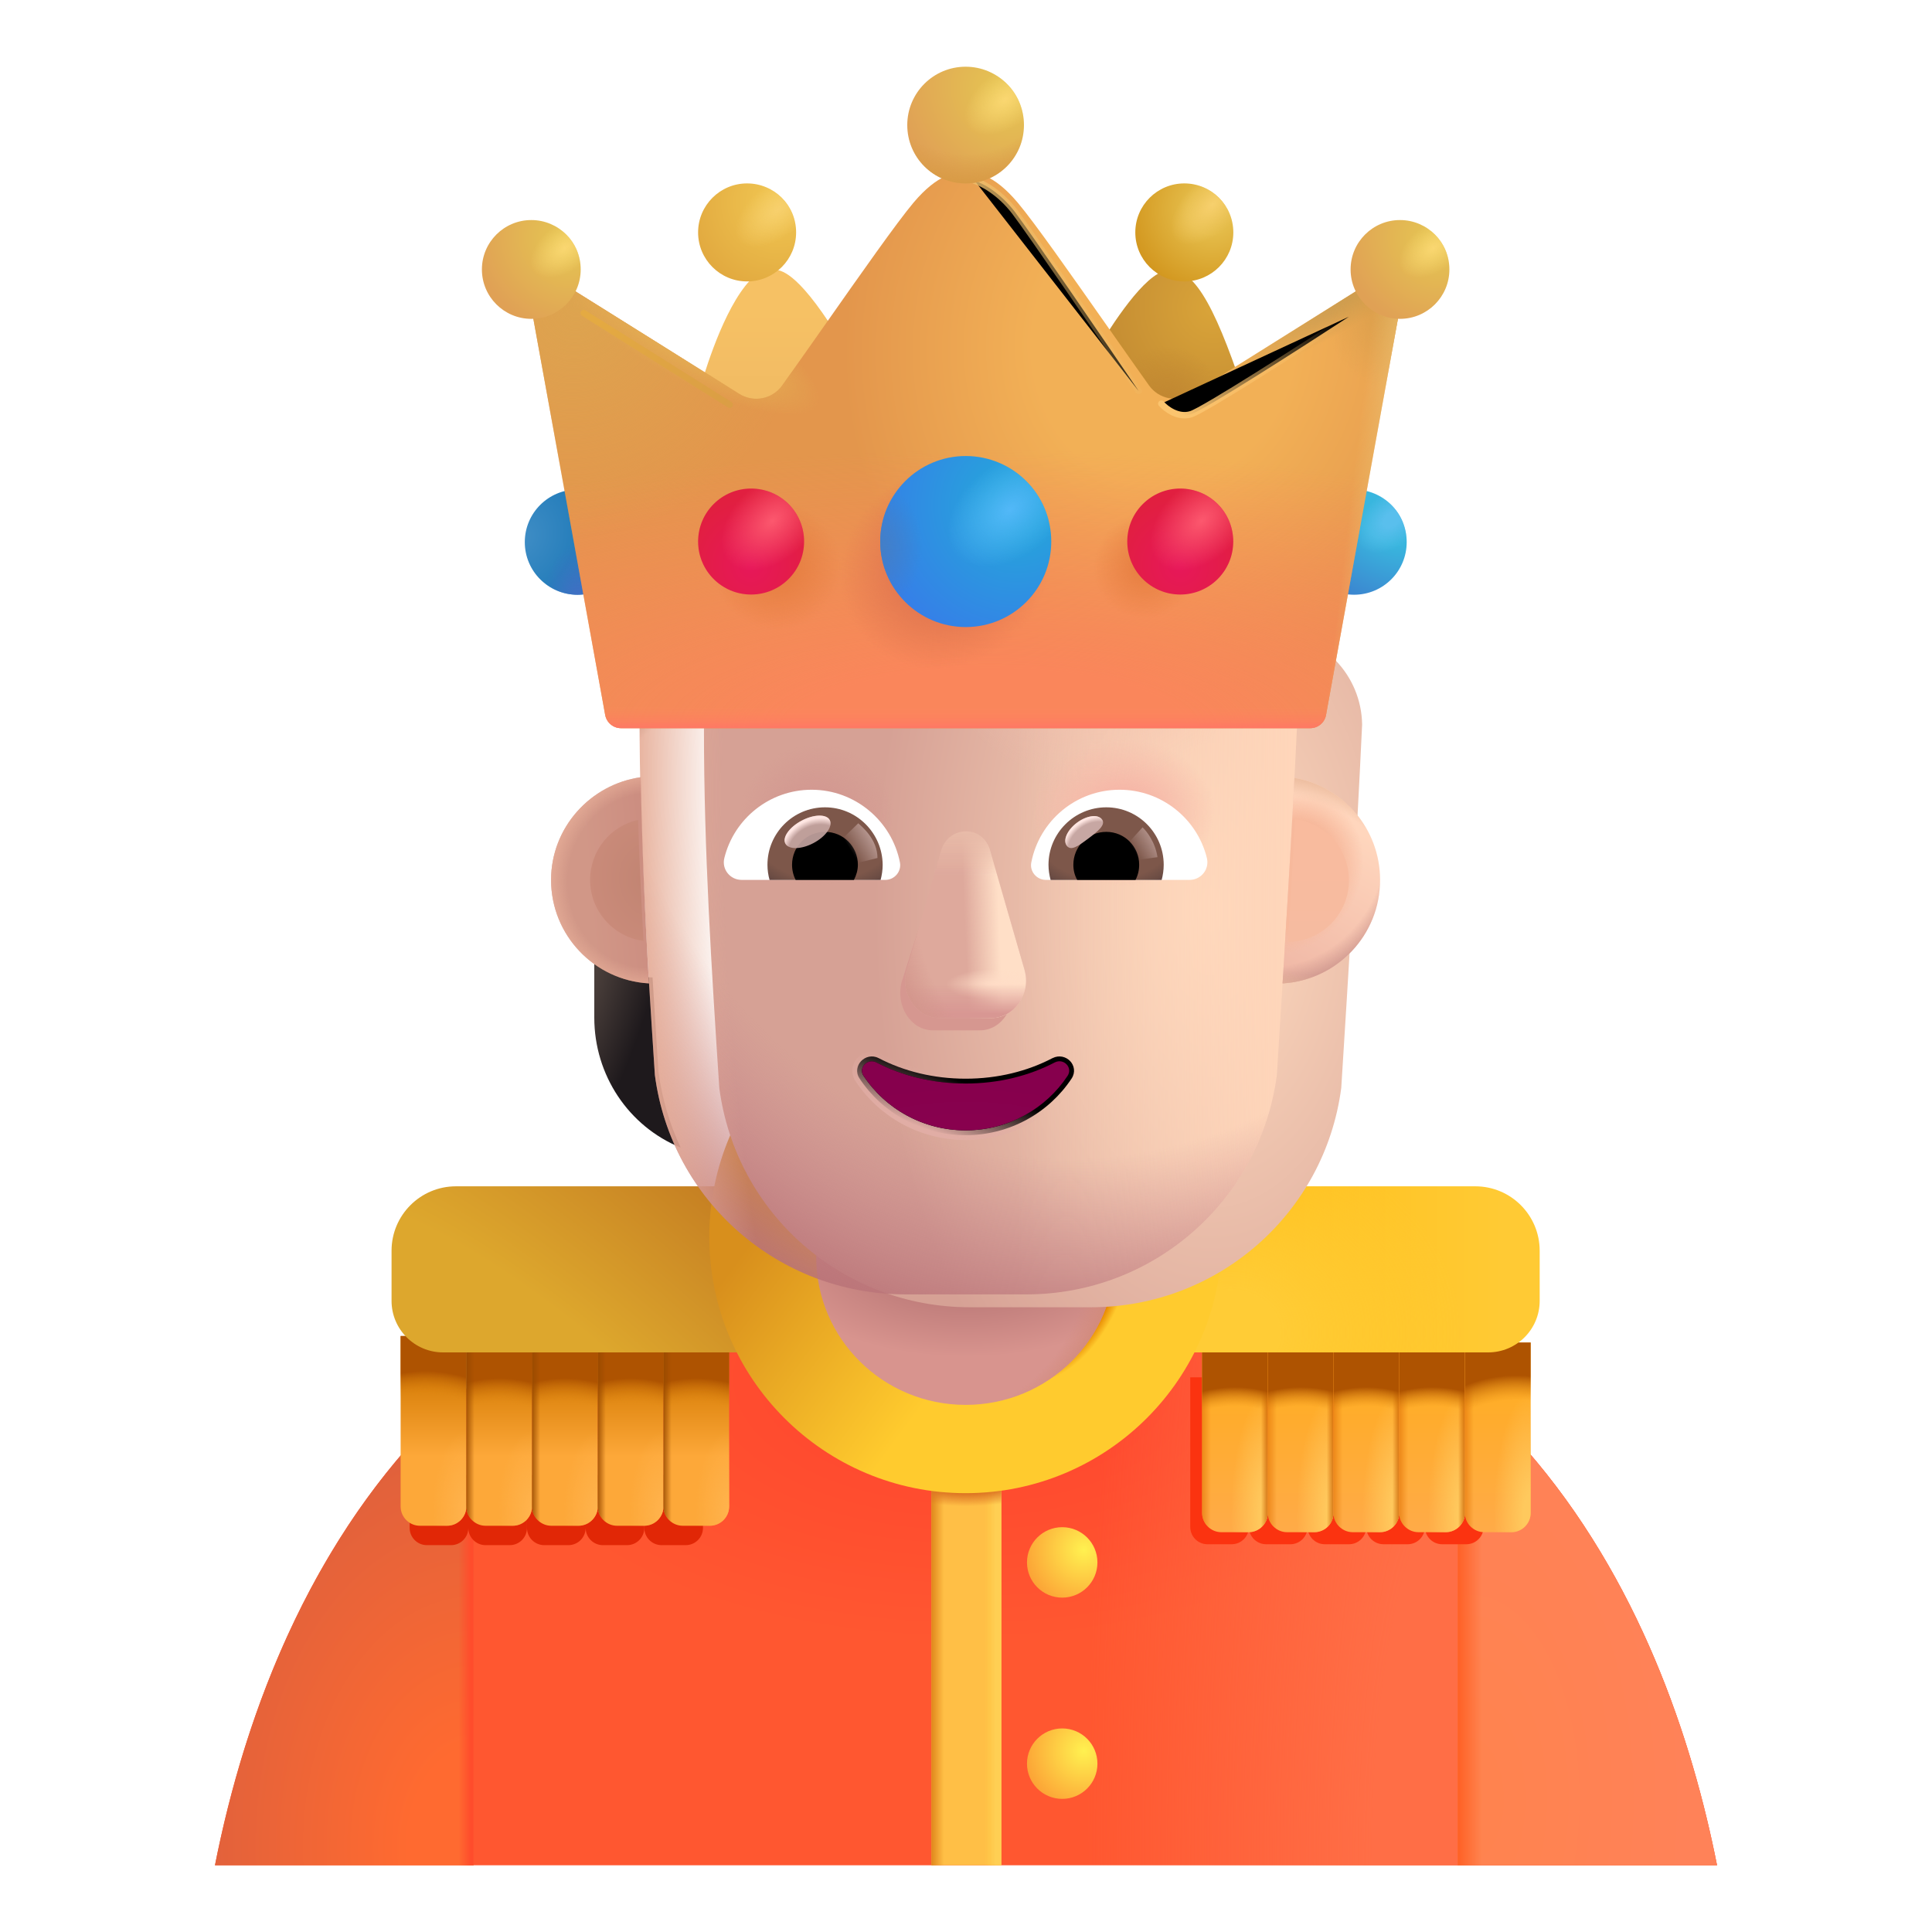 <svg viewBox="1 1 30 30" xmlns="http://www.w3.org/2000/svg">
<path d="M4.338 29.964C5.104 26.089 7.619 19.932 15.994 19.932V19.97L16.006 19.932C24.381 19.932 26.896 26.089 27.662 29.964H4.338Z" fill="url(#paint0_radial_13929_3528)"/>
<path d="M4.338 29.964C5.104 26.089 7.619 19.932 15.994 19.932V19.97L16.006 19.932C24.381 19.932 26.896 26.089 27.662 29.964H4.338Z" fill="url(#paint1_radial_13929_3528)"/>
<path d="M8.354 22.466C5.847 24.607 4.789 27.681 4.338 29.964H8.354V22.466Z" fill="url(#paint2_radial_13929_3528)"/>
<path d="M8.354 22.466C5.847 24.607 4.789 27.681 4.338 29.964H8.354V22.466Z" fill="url(#paint3_linear_13929_3528)"/>
<path d="M23.635 22.456C26.149 24.597 27.21 27.678 27.662 29.964H23.635V22.456Z" fill="url(#paint4_radial_13929_3528)"/>
<path d="M23.635 22.456C26.149 24.597 27.21 27.678 27.662 29.964H23.635V22.456Z" fill="url(#paint5_linear_13929_3528)"/>
<g filter="url(#filter0_f_13929_3528)">
<path d="M7.361 23.904H9.183V24.725C9.183 24.873 9.063 24.993 8.915 24.993H8.54C8.393 24.993 8.274 24.875 8.272 24.728C8.27 24.875 8.151 24.993 8.004 24.993H7.629C7.481 24.993 7.361 24.873 7.361 24.725V23.904Z" fill="#E12706"/>
<path d="M9.183 23.904V24.725C9.183 24.873 9.303 24.993 9.451 24.993H9.826C9.973 24.993 10.092 24.875 10.094 24.728C10.096 24.875 10.215 24.993 10.362 24.993H10.737C10.885 24.993 11.005 24.873 11.005 24.725V23.904H9.183Z" fill="#E12706"/>
<path d="M11.916 23.904H11.005V24.725C11.005 24.873 11.125 24.993 11.273 24.993H11.648C11.796 24.993 11.916 24.873 11.916 24.725V23.904Z" fill="#E12706"/>
</g>
<g filter="url(#filter1_f_13929_3528)">
<path d="M19.482 22.387H21.304V24.711C21.304 24.859 21.184 24.979 21.036 24.979H20.661C20.514 24.979 20.395 24.861 20.393 24.714C20.391 24.861 20.272 24.979 20.125 24.979H19.75C19.602 24.979 19.482 24.859 19.482 24.711V22.387Z" fill="#FB3310"/>
<path d="M21.304 22.387V24.711C21.304 24.859 21.424 24.979 21.572 24.979H21.947C22.094 24.979 22.213 24.861 22.215 24.714C22.217 24.861 22.336 24.979 22.483 24.979H22.858C23.006 24.979 23.126 24.859 23.126 24.711V23.89L21.304 22.387Z" fill="#FB3310"/>
<path d="M24.037 23.89H23.126V24.711C23.126 24.859 23.246 24.979 23.394 24.979H23.769C23.917 24.979 24.037 24.859 24.037 24.711V23.89Z" fill="#FB3310"/>
</g>
<path d="M16.549 29.964H15.463V23.682H16.549V29.964Z" fill="#FFBF46"/>
<path d="M16.549 29.964H15.463V23.682H16.549V29.964Z" fill="url(#paint6_linear_13929_3528)"/>
<path d="M16.549 29.964H15.463V23.682H16.549V29.964Z" fill="url(#paint7_linear_13929_3528)"/>
<path d="M16.549 29.964H15.463V23.682H16.549V29.964Z" fill="url(#paint8_radial_13929_3528)"/>
<circle cx="17.494" cy="28.386" r="0.547" fill="url(#paint9_radial_13929_3528)"/>
<g filter="url(#filter2_i_13929_3528)">
<path d="M7.221 21.846H8.241V24.492C8.241 24.657 8.107 24.792 7.941 24.792H7.521C7.355 24.792 7.221 24.657 7.221 24.492V21.846Z" fill="url(#paint10_linear_13929_3528)"/>
<path d="M7.221 21.846H8.241V24.492C8.241 24.657 8.107 24.792 7.941 24.792H7.521C7.355 24.792 7.221 24.657 7.221 24.492V21.846Z" fill="url(#paint11_radial_13929_3528)"/>
<path d="M7.221 21.846H8.241V24.492C8.241 24.657 8.107 24.792 7.941 24.792H7.521C7.355 24.792 7.221 24.657 7.221 24.492V21.846Z" fill="url(#paint12_radial_13929_3528)"/>
</g>
<path d="M19.666 21.846H20.687V24.492C20.687 24.657 20.552 24.792 20.387 24.792H19.966C19.801 24.792 19.666 24.657 19.666 24.492V21.846Z" fill="url(#paint13_linear_13929_3528)"/>
<path d="M19.666 21.846H20.687V24.492C20.687 24.657 20.552 24.792 20.387 24.792H19.966C19.801 24.792 19.666 24.657 19.666 24.492V21.846Z" fill="url(#paint14_linear_13929_3528)"/>
<path d="M19.666 21.846H20.687V24.492C20.687 24.657 20.552 24.792 20.387 24.792H19.966C19.801 24.792 19.666 24.657 19.666 24.492V21.846Z" fill="url(#paint15_radial_13929_3528)"/>
<path d="M19.666 21.846H20.687V24.492C20.687 24.657 20.552 24.792 20.387 24.792H19.966C19.801 24.792 19.666 24.657 19.666 24.492V21.846Z" fill="url(#paint16_linear_13929_3528)"/>
<path d="M19.666 21.846H20.687V24.492C20.687 24.657 20.552 24.792 20.387 24.792H19.966C19.801 24.792 19.666 24.657 19.666 24.492V21.846Z" fill="url(#paint17_radial_13929_3528)"/>
<g filter="url(#filter3_i_13929_3528)">
<path d="M8.241 21.846H9.261V24.492C9.261 24.657 9.127 24.792 8.961 24.792H8.541C8.375 24.792 8.241 24.657 8.241 24.492V21.846Z" fill="url(#paint18_linear_13929_3528)"/>
<path d="M8.241 21.846H9.261V24.492C9.261 24.657 9.127 24.792 8.961 24.792H8.541C8.375 24.792 8.241 24.657 8.241 24.492V21.846Z" fill="url(#paint19_radial_13929_3528)"/>
<path d="M8.241 21.846H9.261V24.492C9.261 24.657 9.127 24.792 8.961 24.792H8.541C8.375 24.792 8.241 24.657 8.241 24.492V21.846Z" fill="url(#paint20_radial_13929_3528)"/>
<path d="M8.241 21.846H9.261V24.492C9.261 24.657 9.127 24.792 8.961 24.792H8.541C8.375 24.792 8.241 24.657 8.241 24.492V21.846Z" fill="url(#paint21_linear_13929_3528)"/>
</g>
<path d="M20.687 21.846H21.707V24.492C21.707 24.657 21.573 24.792 21.407 24.792H20.987C20.821 24.792 20.687 24.657 20.687 24.492V21.846Z" fill="url(#paint22_linear_13929_3528)"/>
<path d="M20.687 21.846H21.707V24.492C21.707 24.657 21.573 24.792 21.407 24.792H20.987C20.821 24.792 20.687 24.657 20.687 24.492V21.846Z" fill="url(#paint23_linear_13929_3528)"/>
<path d="M20.687 21.846H21.707V24.492C21.707 24.657 21.573 24.792 21.407 24.792H20.987C20.821 24.792 20.687 24.657 20.687 24.492V21.846Z" fill="url(#paint24_radial_13929_3528)"/>
<path d="M20.687 21.846H21.707V24.492C21.707 24.657 21.573 24.792 21.407 24.792H20.987C20.821 24.792 20.687 24.657 20.687 24.492V21.846Z" fill="url(#paint25_linear_13929_3528)"/>
<path d="M20.687 21.846H21.707V24.492C21.707 24.657 21.573 24.792 21.407 24.792H20.987C20.821 24.792 20.687 24.657 20.687 24.492V21.846Z" fill="url(#paint26_radial_13929_3528)"/>
<g filter="url(#filter4_i_13929_3528)">
<path d="M9.261 21.846H10.282V24.492C10.282 24.657 10.147 24.792 9.982 24.792H9.561C9.396 24.792 9.261 24.657 9.261 24.492V21.846Z" fill="url(#paint27_linear_13929_3528)"/>
<path d="M9.261 21.846H10.282V24.492C10.282 24.657 10.147 24.792 9.982 24.792H9.561C9.396 24.792 9.261 24.657 9.261 24.492V21.846Z" fill="url(#paint28_radial_13929_3528)"/>
<path d="M9.261 21.846H10.282V24.492C10.282 24.657 10.147 24.792 9.982 24.792H9.561C9.396 24.792 9.261 24.657 9.261 24.492V21.846Z" fill="url(#paint29_radial_13929_3528)"/>
<path d="M9.261 21.846H10.282V24.492C10.282 24.657 10.147 24.792 9.982 24.792H9.561C9.396 24.792 9.261 24.657 9.261 24.492V21.846Z" fill="url(#paint30_linear_13929_3528)"/>
</g>
<path d="M21.707 21.846H22.727V24.492C22.727 24.657 22.593 24.792 22.427 24.792H22.007C21.841 24.792 21.707 24.657 21.707 24.492V21.846Z" fill="url(#paint31_linear_13929_3528)"/>
<path d="M21.707 21.846H22.727V24.492C22.727 24.657 22.593 24.792 22.427 24.792H22.007C21.841 24.792 21.707 24.657 21.707 24.492V21.846Z" fill="url(#paint32_linear_13929_3528)"/>
<path d="M21.707 21.846H22.727V24.492C22.727 24.657 22.593 24.792 22.427 24.792H22.007C21.841 24.792 21.707 24.657 21.707 24.492V21.846Z" fill="url(#paint33_radial_13929_3528)"/>
<path d="M21.707 21.846H22.727V24.492C22.727 24.657 22.593 24.792 22.427 24.792H22.007C21.841 24.792 21.707 24.657 21.707 24.492V21.846Z" fill="url(#paint34_linear_13929_3528)"/>
<path d="M21.707 21.846H22.727V24.492C22.727 24.657 22.593 24.792 22.427 24.792H22.007C21.841 24.792 21.707 24.657 21.707 24.492V21.846Z" fill="url(#paint35_radial_13929_3528)"/>
<g filter="url(#filter5_i_13929_3528)">
<path d="M10.282 21.846H11.302V24.492C11.302 24.657 11.168 24.792 11.002 24.792H10.582C10.416 24.792 10.282 24.657 10.282 24.492V21.846Z" fill="url(#paint36_linear_13929_3528)"/>
<path d="M10.282 21.846H11.302V24.492C11.302 24.657 11.168 24.792 11.002 24.792H10.582C10.416 24.792 10.282 24.657 10.282 24.492V21.846Z" fill="url(#paint37_radial_13929_3528)"/>
<path d="M10.282 21.846H11.302V24.492C11.302 24.657 11.168 24.792 11.002 24.792H10.582C10.416 24.792 10.282 24.657 10.282 24.492V21.846Z" fill="url(#paint38_radial_13929_3528)"/>
<path d="M10.282 21.846H11.302V24.492C11.302 24.657 11.168 24.792 11.002 24.792H10.582C10.416 24.792 10.282 24.657 10.282 24.492V21.846Z" fill="url(#paint39_linear_13929_3528)"/>
</g>
<path d="M22.727 21.846H23.748V24.492C23.748 24.657 23.613 24.792 23.448 24.792H23.027C22.862 24.792 22.727 24.657 22.727 24.492V21.846Z" fill="url(#paint40_linear_13929_3528)"/>
<path d="M22.727 21.846H23.748V24.492C23.748 24.657 23.613 24.792 23.448 24.792H23.027C22.862 24.792 22.727 24.657 22.727 24.492V21.846Z" fill="url(#paint41_linear_13929_3528)"/>
<path d="M22.727 21.846H23.748V24.492C23.748 24.657 23.613 24.792 23.448 24.792H23.027C22.862 24.792 22.727 24.657 22.727 24.492V21.846Z" fill="url(#paint42_radial_13929_3528)"/>
<path d="M22.727 21.846H23.748V24.492C23.748 24.657 23.613 24.792 23.448 24.792H23.027C22.862 24.792 22.727 24.657 22.727 24.492V21.846Z" fill="url(#paint43_linear_13929_3528)"/>
<path d="M22.727 21.846H23.748V24.492C23.748 24.657 23.613 24.792 23.448 24.792H23.027C22.862 24.792 22.727 24.657 22.727 24.492V21.846Z" fill="url(#paint44_radial_13929_3528)"/>
<g filter="url(#filter6_i_13929_3528)">
<path d="M11.302 21.846H12.322V24.492C12.322 24.657 12.188 24.792 12.022 24.792H11.602C11.436 24.792 11.302 24.657 11.302 24.492V21.846Z" fill="url(#paint45_linear_13929_3528)"/>
<path d="M11.302 21.846H12.322V24.492C12.322 24.657 12.188 24.792 12.022 24.792H11.602C11.436 24.792 11.302 24.657 11.302 24.492V21.846Z" fill="url(#paint46_radial_13929_3528)"/>
<path d="M11.302 21.846H12.322V24.492C12.322 24.657 12.188 24.792 12.022 24.792H11.602C11.436 24.792 11.302 24.657 11.302 24.492V21.846Z" fill="url(#paint47_radial_13929_3528)"/>
<path d="M11.302 21.846H12.322V24.492C12.322 24.657 12.188 24.792 12.022 24.792H11.602C11.436 24.792 11.302 24.657 11.302 24.492V21.846Z" fill="url(#paint48_linear_13929_3528)"/>
</g>
<path d="M23.748 21.846H24.768V24.492C24.768 24.657 24.634 24.792 24.468 24.792H24.048C23.882 24.792 23.748 24.657 23.748 24.492V21.846Z" fill="url(#paint49_linear_13929_3528)"/>
<path d="M23.748 21.846H24.768V24.492C24.768 24.657 24.634 24.792 24.468 24.792H24.048C23.882 24.792 23.748 24.657 23.748 24.492V21.846Z" fill="url(#paint50_linear_13929_3528)"/>
<path d="M23.748 21.846H24.768V24.492C24.768 24.657 24.634 24.792 24.468 24.792H24.048C23.882 24.792 23.748 24.657 23.748 24.492V21.846Z" fill="url(#paint51_radial_13929_3528)"/>
<path d="M23.748 21.846H24.768V24.492C24.768 24.657 24.634 24.792 24.468 24.792H24.048C23.882 24.792 23.748 24.657 23.748 24.492V21.846Z" fill="url(#paint52_radial_13929_3528)"/>
<g filter="url(#filter7_iii_13929_3528)">
<path d="M7.08 20.971C7.08 20.419 7.528 19.971 8.08 19.971H13.08V22.55H7.88C7.438 22.55 7.08 22.191 7.08 21.75V20.971Z" fill="url(#paint53_radial_13929_3528)"/>
</g>
<g filter="url(#filter8_iii_13929_3528)">
<path d="M24.908 20.971C24.908 20.419 24.461 19.971 23.908 19.971H18.908V22.55H24.108C24.55 22.55 24.908 22.191 24.908 21.75V20.971Z" fill="url(#paint54_linear_13929_3528)"/>
<path d="M24.908 20.971C24.908 20.419 24.461 19.971 23.908 19.971H18.908V22.55H24.108C24.55 22.55 24.908 22.191 24.908 21.75V20.971Z" fill="url(#paint55_radial_13929_3528)"/>
</g>
<g filter="url(#filter9_ii_13929_3528)">
<circle cx="15.994" cy="20.206" r="3.98" fill="url(#paint56_linear_13929_3528)"/>
<circle cx="15.994" cy="20.206" r="3.98" fill="url(#paint57_radial_13929_3528)"/>
</g>
<ellipse cx="15.994" cy="20.518" rx="2.32" ry="2.297" fill="url(#paint58_radial_13929_3528)"/>
<ellipse cx="15.994" cy="20.518" rx="2.32" ry="2.297" fill="url(#paint59_radial_13929_3528)"/>
<circle cx="17.494" cy="25.261" r="0.547" fill="url(#paint60_radial_13929_3528)"/>
<g filter="url(#filter10_i_13929_3528)">
<path d="M12.65 5.167C12.182 5.354 11.826 6.372 11.685 6.815L12.846 7.839L14.143 6.878C13.342 5.425 12.994 5.241 12.846 5.198L12.65 5.167Z" fill="url(#paint61_linear_13929_3528)"/>
</g>
<g filter="url(#filter11_i_13929_3528)">
<circle cx="12.601" cy="4.609" r="0.761" fill="url(#paint62_radial_13929_3528)"/>
<circle cx="12.601" cy="4.609" r="0.761" fill="url(#paint63_radial_13929_3528)"/>
</g>
<g filter="url(#filter12_i_13929_3528)">
<path d="M19.15 5.218C18.788 5.352 18.282 6.179 18.068 6.534L18.732 7.546L20.385 7.011C19.955 5.741 19.604 5.05 19.15 5.218Z" fill="url(#paint64_radial_13929_3528)"/>
<path d="M19.15 5.218C18.788 5.352 18.282 6.179 18.068 6.534L18.732 7.546L20.385 7.011C19.955 5.741 19.604 5.05 19.15 5.218Z" fill="url(#paint65_radial_13929_3528)"/>
</g>
<g filter="url(#filter13_i_13929_3528)">
<circle cx="19.39" cy="4.609" r="0.761" fill="url(#paint66_radial_13929_3528)"/>
<circle cx="19.39" cy="4.609" r="0.761" fill="url(#paint67_radial_13929_3528)"/>
</g>
<circle cx="9.966" cy="9.418" r="0.817" fill="url(#paint68_radial_13929_3528)"/>
<circle cx="9.966" cy="9.418" r="0.817" fill="url(#paint69_radial_13929_3528)"/>
<circle cx="22.026" cy="9.418" r="0.817" fill="url(#paint70_radial_13929_3528)"/>
<circle cx="22.026" cy="9.418" r="0.817" fill="url(#paint71_radial_13929_3528)"/>
<path d="M20.855 16.178C21.19 16.168 21.504 16.054 21.759 15.87V16.801C21.759 17.694 21.227 18.49 20.419 18.82C20.589 18.457 20.706 18.062 20.765 17.64L20.855 16.178Z" fill="url(#paint72_radial_13929_3528)"/>
<path d="M11.132 16.178C10.797 16.168 10.483 16.054 10.228 15.87V16.801C10.228 17.694 10.76 18.49 11.569 18.82C11.398 18.457 11.281 18.062 11.223 17.64L11.132 16.178Z" fill="url(#paint73_radial_13929_3528)"/>
<g filter="url(#filter14_ii_13929_3528)">
<path d="M11.169 17.693C11.426 19.646 13.088 21.099 15.055 21.099H16.941C18.908 21.099 20.57 19.646 20.827 17.693C20.945 15.81 21.063 13.934 21.151 12.051C21.14 11.284 20.536 10.651 19.772 10.619H18.372C17.417 10.619 16.552 10.056 16.16 9.176C16.059 8.924 15.815 8.758 15.545 8.758H14.272C12.426 8.758 10.931 10.27 10.931 12.137C10.931 13.997 11.047 15.828 11.169 17.693Z" fill="url(#paint74_radial_13929_3528)"/>
</g>
<path d="M11.169 17.693C11.426 19.646 13.088 21.099 15.055 21.099H16.941C18.908 21.099 20.57 19.646 20.827 17.693C20.945 15.81 21.063 13.934 21.151 12.051C21.14 11.284 20.536 10.651 19.772 10.619H18.372C17.417 10.619 16.552 10.056 16.16 9.176C16.059 8.924 15.815 8.758 15.545 8.758H14.272C12.426 8.758 10.931 10.27 10.931 12.137C10.931 13.997 11.047 15.828 11.169 17.693Z" fill="url(#paint75_linear_13929_3528)"/>
<path d="M11.169 17.693C11.426 19.646 13.088 21.099 15.055 21.099H16.941C18.908 21.099 20.57 19.646 20.827 17.693C20.945 15.81 21.063 13.934 21.151 12.051C21.14 11.284 20.536 10.651 19.772 10.619H18.372C17.417 10.619 16.552 10.056 16.16 9.176C16.059 8.924 15.815 8.758 15.545 8.758H14.272C12.426 8.758 10.931 10.27 10.931 12.137C10.931 13.997 11.047 15.828 11.169 17.693Z" fill="url(#paint76_radial_13929_3528)"/>
<path d="M11.169 17.693C11.426 19.646 13.088 21.099 15.055 21.099H16.941C18.908 21.099 20.57 19.646 20.827 17.693C20.945 15.81 21.063 13.934 21.151 12.051C21.14 11.284 20.536 10.651 19.772 10.619H18.372C17.417 10.619 16.552 10.056 16.16 9.176C16.059 8.924 15.815 8.758 15.545 8.758H14.272C12.426 8.758 10.931 10.27 10.931 12.137C10.931 13.997 11.047 15.828 11.169 17.693Z" fill="url(#paint77_radial_13929_3528)"/>
<path d="M11.169 17.693C11.426 19.646 13.088 21.099 15.055 21.099H16.941C18.908 21.099 20.57 19.646 20.827 17.693C20.945 15.81 21.063 13.934 21.151 12.051C21.14 11.284 20.536 10.651 19.772 10.619H18.372C17.417 10.619 16.552 10.056 16.16 9.176C16.059 8.924 15.815 8.758 15.545 8.758H14.272C12.426 8.758 10.931 10.27 10.931 12.137C10.931 13.997 11.047 15.828 11.169 17.693Z" fill="url(#paint78_radial_13929_3528)"/>
<path d="M11.169 17.693C11.426 19.646 13.088 21.099 15.055 21.099H16.941C18.908 21.099 20.57 19.646 20.827 17.693C20.945 15.81 21.063 13.934 21.151 12.051C21.14 11.284 20.536 10.651 19.772 10.619H18.372C17.417 10.619 16.552 10.056 16.16 9.176C16.059 8.924 15.815 8.758 15.545 8.758H14.272C12.426 8.758 10.931 10.27 10.931 12.137C10.931 13.997 11.047 15.828 11.169 17.693Z" fill="url(#paint79_radial_13929_3528)"/>
<path d="M11.169 17.693C11.426 19.646 13.088 21.099 15.055 21.099H16.941C18.908 21.099 20.57 19.646 20.827 17.693C20.945 15.81 21.063 13.934 21.151 12.051C21.14 11.284 20.536 10.651 19.772 10.619H18.372C17.417 10.619 16.552 10.056 16.16 9.176C16.059 8.924 15.815 8.758 15.545 8.758H14.272C12.426 8.758 10.931 10.27 10.931 12.137C10.931 13.997 11.047 15.828 11.169 17.693Z" fill="url(#paint80_radial_13929_3528)"/>
<path d="M11.169 17.693C11.426 19.646 13.088 21.099 15.055 21.099H16.941C18.908 21.099 20.57 19.646 20.827 17.693C20.945 15.81 21.063 13.934 21.151 12.051C21.14 11.284 20.536 10.651 19.772 10.619H18.372C17.417 10.619 16.552 10.056 16.16 9.176C16.059 8.924 15.815 8.758 15.545 8.758H14.272C12.426 8.758 10.931 10.27 10.931 12.137C10.931 13.997 11.047 15.828 11.169 17.693Z" fill="url(#paint81_radial_13929_3528)"/>
<g filter="url(#filter15_f_13929_3528)">
<path d="M15.592 14.405L15.002 16.243C14.901 16.621 15.143 16.999 15.486 16.999H16.218C16.561 16.999 16.803 16.616 16.702 16.243L16.207 14.405C16.102 13.998 15.703 13.998 15.592 14.405Z" fill="#D69790"/>
</g>
<g filter="url(#filter16_f_13929_3528)">
<path d="M15.611 14.214L15.08 16.053C14.971 16.431 15.232 16.809 15.601 16.809H16.387C16.756 16.809 17.016 16.425 16.907 16.053L16.376 14.214C16.262 13.807 15.731 13.807 15.611 14.214Z" fill="#DEA99C"/>
<path d="M15.611 14.214L15.08 16.053C14.971 16.431 15.232 16.809 15.601 16.809H16.387C16.756 16.809 17.016 16.425 16.907 16.053L16.376 14.214C16.262 13.807 15.731 13.807 15.611 14.214Z" fill="url(#paint82_linear_13929_3528)"/>
<path d="M15.611 14.214L15.08 16.053C14.971 16.431 15.232 16.809 15.601 16.809H16.387C16.756 16.809 17.016 16.425 16.907 16.053L16.376 14.214C16.262 13.807 15.731 13.807 15.611 14.214Z" fill="url(#paint83_radial_13929_3528)"/>
<path d="M15.611 14.214L15.08 16.053C14.971 16.431 15.232 16.809 15.601 16.809H16.387C16.756 16.809 17.016 16.425 16.907 16.053L16.376 14.214C16.262 13.807 15.731 13.807 15.611 14.214Z" fill="url(#paint84_linear_13929_3528)"/>
<path d="M15.611 14.214L15.08 16.053C14.971 16.431 15.232 16.809 15.601 16.809H16.387C16.756 16.809 17.016 16.425 16.907 16.053L16.376 14.214C16.262 13.807 15.731 13.807 15.611 14.214Z" fill="url(#paint85_radial_13929_3528)"/>
<path d="M15.611 14.214L15.08 16.053C14.971 16.431 15.232 16.809 15.601 16.809H16.387C16.756 16.809 17.016 16.425 16.907 16.053L16.376 14.214C16.262 13.807 15.731 13.807 15.611 14.214Z" fill="url(#paint86_linear_13929_3528)"/>
</g>
<g filter="url(#filter17_f_13929_3528)">
<path d="M14.643 17.43L14.643 17.43L14.642 17.43C14.54 17.378 14.434 17.411 14.371 17.477C14.308 17.544 14.282 17.652 14.348 17.748C14.697 18.276 15.303 18.627 15.994 18.627C16.684 18.627 17.291 18.275 17.64 17.747C17.704 17.65 17.68 17.542 17.616 17.475C17.552 17.409 17.446 17.379 17.345 17.43L17.345 17.43L17.344 17.43C16.954 17.634 16.494 17.75 15.994 17.75C15.498 17.75 15.033 17.634 14.643 17.43Z" stroke="url(#paint87_linear_13929_3528)" stroke-width="0.15"/>
</g>
<path d="M15.994 17.825C15.486 17.825 15.009 17.706 14.608 17.497C14.471 17.427 14.324 17.582 14.41 17.706C14.745 18.214 15.329 18.552 15.994 18.552C16.658 18.552 17.242 18.214 17.577 17.706C17.663 17.577 17.516 17.427 17.379 17.497C16.978 17.706 16.506 17.825 15.994 17.825Z" fill="url(#paint88_radial_13929_3528)"/>
<path d="M18.385 13.263C19.038 13.263 19.59 13.714 19.74 14.322C19.784 14.497 19.65 14.663 19.472 14.663H17.241C17.099 14.663 16.985 14.533 17.014 14.391C17.139 13.75 17.703 13.263 18.385 13.263Z" fill="white"/>
<path d="M18.178 13.536C18.673 13.536 19.07 13.938 19.07 14.428C19.07 14.509 19.058 14.591 19.038 14.664H17.314C17.293 14.586 17.281 14.509 17.281 14.428C17.281 13.938 17.683 13.536 18.178 13.536Z" fill="url(#paint89_radial_13929_3528)"/>
<path d="M17.667 14.428C17.667 14.144 17.894 13.917 18.178 13.917C18.462 13.917 18.689 14.144 18.689 14.428C18.689 14.513 18.669 14.594 18.632 14.663H17.727C17.687 14.594 17.667 14.513 17.667 14.428Z" fill="black"/>
<g filter="url(#filter18_f_13929_3528)">
<path d="M18.112 13.724C18.176 13.809 18.043 13.913 17.892 14.026C17.741 14.139 17.628 14.218 17.565 14.133C17.501 14.048 17.572 13.888 17.723 13.775C17.874 13.662 18.049 13.639 18.112 13.724Z" fill="#C7A7A3"/>
<path d="M18.112 13.724C18.176 13.809 18.043 13.913 17.892 14.026C17.741 14.139 17.628 14.218 17.565 14.133C17.501 14.048 17.572 13.888 17.723 13.775C17.874 13.662 18.049 13.639 18.112 13.724Z" fill="url(#paint90_radial_13929_3528)"/>
</g>
<g filter="url(#filter19_f_13929_3528)">
<path d="M18.973 14.31C18.94 14.079 18.805 13.905 18.741 13.847L18.482 14.133L18.599 14.361L18.973 14.31Z" fill="url(#paint91_linear_13929_3528)"/>
</g>
<path d="M13.603 13.263C12.95 13.263 12.398 13.714 12.248 14.322C12.203 14.497 12.337 14.663 12.515 14.663H14.747C14.889 14.663 15.002 14.533 14.974 14.391C14.848 13.75 14.28 13.263 13.603 13.263Z" fill="white"/>
<path d="M13.81 13.536C13.315 13.536 12.917 13.938 12.917 14.428C12.917 14.509 12.929 14.591 12.95 14.664H14.674C14.694 14.587 14.706 14.509 14.706 14.428C14.702 13.938 14.305 13.536 13.81 13.536Z" fill="url(#paint92_radial_13929_3528)"/>
<path d="M14.321 14.428C14.321 14.144 14.094 13.917 13.81 13.917C13.526 13.917 13.299 14.144 13.299 14.428C13.299 14.513 13.319 14.594 13.355 14.663H14.26C14.296 14.594 14.321 14.513 14.321 14.428Z" fill="black"/>
<g filter="url(#filter20_f_13929_3528)">
<path d="M14.625 14.323C14.625 14.034 14.39 13.842 14.327 13.784L14.039 14.063L14.216 14.424L14.625 14.323Z" fill="url(#paint93_linear_13929_3528)"/>
</g>
<g filter="url(#filter21_f_13929_3528)">
<ellipse cx="13.54" cy="13.917" rx="0.39" ry="0.197" transform="rotate(-27.914 13.54 13.917)" fill="#C7A7A3" fill-opacity="0.9"/>
<ellipse cx="13.54" cy="13.917" rx="0.39" ry="0.197" transform="rotate(-27.914 13.54 13.917)" fill="url(#paint94_radial_13929_3528)"/>
</g>
<path d="M20.916 16.27C20.981 15.206 21.045 14.143 21.1 13.079C21.856 13.211 22.43 13.87 22.43 14.664C22.43 15.521 21.76 16.221 20.916 16.27Z" fill="url(#paint95_linear_13929_3528)"/>
<path d="M20.916 16.27C20.981 15.206 21.045 14.143 21.1 13.079C21.856 13.211 22.43 13.87 22.43 14.664C22.43 15.521 21.76 16.221 20.916 16.27Z" fill="url(#paint96_radial_13929_3528)"/>
<path d="M20.916 16.27C20.981 15.206 21.045 14.143 21.1 13.079C21.856 13.211 22.43 13.87 22.43 14.664C22.43 15.521 21.76 16.221 20.916 16.27Z" fill="url(#paint97_radial_13929_3528)"/>
<path d="M20.916 16.27C20.981 15.206 21.045 14.143 21.1 13.079C21.856 13.211 22.43 13.87 22.43 14.664C22.43 15.521 21.76 16.221 20.916 16.27Z" fill="url(#paint98_radial_13929_3528)"/>
<path d="M10.949 13.069C10.168 13.179 9.557 13.851 9.557 14.663C9.557 15.522 10.23 16.224 11.078 16.27C11.014 15.201 10.97 14.138 10.949 13.069Z" fill="url(#paint99_linear_13929_3528)"/>
<path d="M10.949 13.069C10.168 13.179 9.557 13.851 9.557 14.663C9.557 15.522 10.23 16.224 11.078 16.27C11.014 15.201 10.97 14.138 10.949 13.069Z" fill="url(#paint100_radial_13929_3528)"/>
<g filter="url(#filter22_f_13929_3528)">
<path d="M10.908 13.73C10.482 13.826 10.163 14.207 10.163 14.662C10.163 15.147 10.524 15.548 10.992 15.61C10.957 14.983 10.928 14.357 10.908 13.73Z" fill="url(#paint101_radial_13929_3528)"/>
</g>
<g filter="url(#filter23_f_13929_3528)">
<path d="M20.999 15.626C21.038 14.991 21.075 14.357 21.11 13.722C21.581 13.781 21.946 14.183 21.946 14.67C21.946 15.195 21.523 15.621 20.999 15.626Z" fill="url(#paint102_linear_13929_3528)"/>
</g>
<path d="M9.111 5.008L10.397 12.101C10.419 12.22 10.522 12.307 10.643 12.307H21.345C21.466 12.307 21.57 12.22 21.591 12.101L22.878 5.008L19.509 7.116C19.287 7.255 18.995 7.199 18.842 6.985C18.637 6.697 18.407 6.369 18.176 6.04C17.625 5.256 17.066 4.459 16.805 4.149C16.424 3.696 16.154 3.673 15.998 3.673L15.994 3.673L15.991 3.673C15.835 3.673 15.564 3.696 15.183 4.149C14.923 4.459 14.364 5.255 13.813 6.04C13.581 6.369 13.351 6.697 13.146 6.985C12.994 7.199 12.702 7.255 12.479 7.116L9.111 5.008Z" fill="url(#paint103_radial_13929_3528)"/>
<path d="M9.111 5.008L10.397 12.101C10.419 12.22 10.522 12.307 10.643 12.307H21.345C21.466 12.307 21.57 12.22 21.591 12.101L22.878 5.008L19.509 7.116C19.287 7.255 18.995 7.199 18.842 6.985C18.637 6.697 18.407 6.369 18.176 6.04C17.625 5.256 17.066 4.459 16.805 4.149C16.424 3.696 16.154 3.673 15.998 3.673L15.994 3.673L15.991 3.673C15.835 3.673 15.564 3.696 15.183 4.149C14.923 4.459 14.364 5.255 13.813 6.04C13.581 6.369 13.351 6.697 13.146 6.985C12.994 7.199 12.702 7.255 12.479 7.116L9.111 5.008Z" fill="url(#paint104_radial_13929_3528)"/>
<path d="M9.111 5.008L10.397 12.101C10.419 12.22 10.522 12.307 10.643 12.307H21.345C21.466 12.307 21.57 12.22 21.591 12.101L22.878 5.008L19.509 7.116C19.287 7.255 18.995 7.199 18.842 6.985C18.637 6.697 18.407 6.369 18.176 6.04C17.625 5.256 17.066 4.459 16.805 4.149C16.424 3.696 16.154 3.673 15.998 3.673L15.994 3.673L15.991 3.673C15.835 3.673 15.564 3.696 15.183 4.149C14.923 4.459 14.364 5.255 13.813 6.04C13.581 6.369 13.351 6.697 13.146 6.985C12.994 7.199 12.702 7.255 12.479 7.116L9.111 5.008Z" fill="url(#paint105_linear_13929_3528)"/>
<path d="M9.111 5.008L10.397 12.101C10.419 12.22 10.522 12.307 10.643 12.307H21.345C21.466 12.307 21.57 12.22 21.591 12.101L22.878 5.008L19.509 7.116C19.287 7.255 18.995 7.199 18.842 6.985C18.637 6.697 18.407 6.369 18.176 6.04C17.625 5.256 17.066 4.459 16.805 4.149C16.424 3.696 16.154 3.673 15.998 3.673L15.994 3.673L15.991 3.673C15.835 3.673 15.564 3.696 15.183 4.149C14.923 4.459 14.364 5.255 13.813 6.04C13.581 6.369 13.351 6.697 13.146 6.985C12.994 7.199 12.702 7.255 12.479 7.116L9.111 5.008Z" fill="url(#paint106_radial_13929_3528)"/>
<path d="M9.111 5.008L10.397 12.101C10.419 12.22 10.522 12.307 10.643 12.307H21.345C21.466 12.307 21.57 12.22 21.591 12.101L22.878 5.008L19.509 7.116C19.287 7.255 18.995 7.199 18.842 6.985C18.637 6.697 18.407 6.369 18.176 6.04C17.625 5.256 17.066 4.459 16.805 4.149C16.424 3.696 16.154 3.673 15.998 3.673L15.994 3.673L15.991 3.673C15.835 3.673 15.564 3.696 15.183 4.149C14.923 4.459 14.364 5.255 13.813 6.04C13.581 6.369 13.351 6.697 13.146 6.985C12.994 7.199 12.702 7.255 12.479 7.116L9.111 5.008Z" fill="url(#paint107_radial_13929_3528)"/>
<path d="M9.111 5.008L10.397 12.101C10.419 12.22 10.522 12.307 10.643 12.307H21.345C21.466 12.307 21.57 12.22 21.591 12.101L22.878 5.008L19.509 7.116C19.287 7.255 18.995 7.199 18.842 6.985C18.637 6.697 18.407 6.369 18.176 6.04C17.625 5.256 17.066 4.459 16.805 4.149C16.424 3.696 16.154 3.673 15.998 3.673L15.994 3.673L15.991 3.673C15.835 3.673 15.564 3.696 15.183 4.149C14.923 4.459 14.364 5.255 13.813 6.04C13.581 6.369 13.351 6.697 13.146 6.985C12.994 7.199 12.702 7.255 12.479 7.116L9.111 5.008Z" fill="url(#paint108_radial_13929_3528)"/>
<path d="M9.111 5.008L10.397 12.101C10.419 12.22 10.522 12.307 10.643 12.307H21.345C21.466 12.307 21.57 12.22 21.591 12.101L22.878 5.008L19.509 7.116C19.287 7.255 18.995 7.199 18.842 6.985C18.637 6.697 18.407 6.369 18.176 6.04C17.625 5.256 17.066 4.459 16.805 4.149C16.424 3.696 16.154 3.673 15.998 3.673L15.994 3.673L15.991 3.673C15.835 3.673 15.564 3.696 15.183 4.149C14.923 4.459 14.364 5.255 13.813 6.04C13.581 6.369 13.351 6.697 13.146 6.985C12.994 7.199 12.702 7.255 12.479 7.116L9.111 5.008Z" fill="url(#paint109_linear_13929_3528)"/>
<path d="M9.111 5.008L10.397 12.101C10.419 12.22 10.522 12.307 10.643 12.307H21.345C21.466 12.307 21.57 12.22 21.591 12.101L22.878 5.008L19.509 7.116C19.287 7.255 18.995 7.199 18.842 6.985C18.637 6.697 18.407 6.369 18.176 6.04C17.625 5.256 17.066 4.459 16.805 4.149C16.424 3.696 16.154 3.673 15.998 3.673L15.994 3.673L15.991 3.673C15.835 3.673 15.564 3.696 15.183 4.149C14.923 4.459 14.364 5.255 13.813 6.04C13.581 6.369 13.351 6.697 13.146 6.985C12.994 7.199 12.702 7.255 12.479 7.116L9.111 5.008Z" fill="url(#paint110_radial_13929_3528)"/>
<path d="M9.111 5.008L10.397 12.101C10.419 12.22 10.522 12.307 10.643 12.307H21.345C21.466 12.307 21.57 12.22 21.591 12.101L22.878 5.008L19.509 7.116C19.287 7.255 18.995 7.199 18.842 6.985C18.637 6.697 18.407 6.369 18.176 6.04C17.625 5.256 17.066 4.459 16.805 4.149C16.424 3.696 16.154 3.673 15.998 3.673L15.994 3.673L15.991 3.673C15.835 3.673 15.564 3.696 15.183 4.149C14.923 4.459 14.364 5.255 13.813 6.04C13.581 6.369 13.351 6.697 13.146 6.985C12.994 7.199 12.702 7.255 12.479 7.116L9.111 5.008Z" fill="url(#paint111_radial_13929_3528)"/>
<path d="M9.111 5.008L10.397 12.101C10.419 12.22 10.522 12.307 10.643 12.307H21.345C21.466 12.307 21.57 12.22 21.591 12.101L22.878 5.008L19.509 7.116C19.287 7.255 18.995 7.199 18.842 6.985C18.637 6.697 18.407 6.369 18.176 6.04C17.625 5.256 17.066 4.459 16.805 4.149C16.424 3.696 16.154 3.673 15.998 3.673L15.994 3.673L15.991 3.673C15.835 3.673 15.564 3.696 15.183 4.149C14.923 4.459 14.364 5.255 13.813 6.04C13.581 6.369 13.351 6.697 13.146 6.985C12.994 7.199 12.702 7.255 12.479 7.116L9.111 5.008Z" fill="url(#paint112_radial_13929_3528)"/>
<path d="M9.111 5.008L10.397 12.101C10.419 12.22 10.522 12.307 10.643 12.307H21.345C21.466 12.307 21.57 12.22 21.591 12.101L22.878 5.008L19.509 7.116C19.287 7.255 18.995 7.199 18.842 6.985C18.637 6.697 18.407 6.369 18.176 6.04C17.625 5.256 17.066 4.459 16.805 4.149C16.424 3.696 16.154 3.673 15.998 3.673L15.994 3.673L15.991 3.673C15.835 3.673 15.564 3.696 15.183 4.149C14.923 4.459 14.364 5.255 13.813 6.04C13.581 6.369 13.351 6.697 13.146 6.985C12.994 7.199 12.702 7.255 12.479 7.116L9.111 5.008Z" fill="url(#paint113_radial_13929_3528)"/>
<g filter="url(#filter24_i_13929_3528)">
<circle cx="22.739" cy="5.184" r="0.767" fill="url(#paint114_radial_13929_3528)"/>
<circle cx="22.739" cy="5.184" r="0.767" fill="url(#paint115_radial_13929_3528)"/>
</g>
<g filter="url(#filter25_i_13929_3528)">
<circle cx="9.25" cy="5.184" r="0.767" fill="url(#paint116_radial_13929_3528)"/>
<circle cx="9.25" cy="5.184" r="0.767" fill="url(#paint117_radial_13929_3528)"/>
</g>
<g filter="url(#filter26_i_13929_3528)">
<circle cx="15.996" cy="9.409" r="1.328" fill="url(#paint118_radial_13929_3528)"/>
<circle cx="15.996" cy="9.409" r="1.328" fill="url(#paint119_radial_13929_3528)"/>
<circle cx="15.996" cy="9.409" r="1.328" fill="url(#paint120_radial_13929_3528)"/>
</g>
<g filter="url(#filter27_i_13929_3528)">
<circle cx="12.663" cy="9.409" r="0.823" fill="url(#paint121_radial_13929_3528)"/>
<circle cx="12.663" cy="9.409" r="0.823" fill="url(#paint122_radial_13929_3528)"/>
</g>
<g filter="url(#filter28_i_13929_3528)">
<circle cx="19.327" cy="9.409" r="0.823" fill="url(#paint123_radial_13929_3528)"/>
<circle cx="19.327" cy="9.409" r="0.823" fill="url(#paint124_radial_13929_3528)"/>
</g>
<g filter="url(#filter29_f_13929_3528)">
<path d="M19.033 7.268C19.104 7.349 19.294 7.495 19.494 7.432C19.694 7.37 21.213 6.396 21.947 5.917" stroke="url(#paint125_linear_13929_3528)" stroke-width="0.1" stroke-linecap="round"/>
</g>
<g filter="url(#filter30_f_13929_3528)">
<path d="M16.135 3.807C16.244 3.839 16.522 3.979 16.76 4.292C16.997 4.604 18.14 6.276 18.682 7.073" stroke="url(#paint126_linear_13929_3528)" stroke-width="0.1" stroke-linecap="round"/>
</g>
<g filter="url(#filter31_f_13929_3528)">
<path d="M10.065 5.862L12.33 7.284" stroke="url(#paint127_linear_13929_3528)" stroke-width="0.1" stroke-linecap="round"/>
</g>
<g filter="url(#filter32_i_13929_3528)">
<circle cx="15.994" cy="2.942" r="0.906" fill="url(#paint128_radial_13929_3528)"/>
<circle cx="15.994" cy="2.942" r="0.906" fill="url(#paint129_radial_13929_3528)"/>
</g>
<circle cx="15.994" cy="2.942" r="0.906" fill="url(#paint130_radial_13929_3528)"/>
<defs>
<filter id="filter0_f_13929_3528" x="6.611" y="23.154" width="6.055" height="2.589" filterUnits="userSpaceOnUse" color-interpolation-filters="sRGB">
<feFlood flood-opacity="0" result="BackgroundImageFix"/>
<feBlend mode="normal" in="SourceGraphic" in2="BackgroundImageFix" result="shape"/>
<feGaussianBlur stdDeviation="0.375" result="effect1_foregroundBlur_13929_3528"/>
</filter>
<filter id="filter1_f_13929_3528" x="18.732" y="21.637" width="6.055" height="4.091" filterUnits="userSpaceOnUse" color-interpolation-filters="sRGB">
<feFlood flood-opacity="0" result="BackgroundImageFix"/>
<feBlend mode="normal" in="SourceGraphic" in2="BackgroundImageFix" result="shape"/>
<feGaussianBlur stdDeviation="0.375" result="effect1_foregroundBlur_13929_3528"/>
</filter>
<filter id="filter2_i_13929_3528" x="7.221" y="21.746" width="1.02" height="3.045" filterUnits="userSpaceOnUse" color-interpolation-filters="sRGB">
<feFlood flood-opacity="0" result="BackgroundImageFix"/>
<feBlend mode="normal" in="SourceGraphic" in2="BackgroundImageFix" result="shape"/>
<feColorMatrix in="SourceAlpha" type="matrix" values="0 0 0 0 0 0 0 0 0 0 0 0 0 0 0 0 0 0 127 0" result="hardAlpha"/>
<feOffset dy="-0.1"/>
<feGaussianBlur stdDeviation="0.05"/>
<feComposite in2="hardAlpha" operator="arithmetic" k2="-1" k3="1"/>
<feColorMatrix type="matrix" values="0 0 0 0 0.965 0 0 0 0 0.537 0 0 0 0 0.263 0 0 0 1 0"/>
<feBlend mode="normal" in2="shape" result="effect1_innerShadow_13929_3528"/>
</filter>
<filter id="filter3_i_13929_3528" x="8.241" y="21.746" width="1.02" height="3.045" filterUnits="userSpaceOnUse" color-interpolation-filters="sRGB">
<feFlood flood-opacity="0" result="BackgroundImageFix"/>
<feBlend mode="normal" in="SourceGraphic" in2="BackgroundImageFix" result="shape"/>
<feColorMatrix in="SourceAlpha" type="matrix" values="0 0 0 0 0 0 0 0 0 0 0 0 0 0 0 0 0 0 127 0" result="hardAlpha"/>
<feOffset dy="-0.1"/>
<feGaussianBlur stdDeviation="0.05"/>
<feComposite in2="hardAlpha" operator="arithmetic" k2="-1" k3="1"/>
<feColorMatrix type="matrix" values="0 0 0 0 0.965 0 0 0 0 0.537 0 0 0 0 0.263 0 0 0 1 0"/>
<feBlend mode="normal" in2="shape" result="effect1_innerShadow_13929_3528"/>
</filter>
<filter id="filter4_i_13929_3528" x="9.261" y="21.746" width="1.02" height="3.045" filterUnits="userSpaceOnUse" color-interpolation-filters="sRGB">
<feFlood flood-opacity="0" result="BackgroundImageFix"/>
<feBlend mode="normal" in="SourceGraphic" in2="BackgroundImageFix" result="shape"/>
<feColorMatrix in="SourceAlpha" type="matrix" values="0 0 0 0 0 0 0 0 0 0 0 0 0 0 0 0 0 0 127 0" result="hardAlpha"/>
<feOffset dy="-0.1"/>
<feGaussianBlur stdDeviation="0.05"/>
<feComposite in2="hardAlpha" operator="arithmetic" k2="-1" k3="1"/>
<feColorMatrix type="matrix" values="0 0 0 0 0.965 0 0 0 0 0.537 0 0 0 0 0.263 0 0 0 1 0"/>
<feBlend mode="normal" in2="shape" result="effect1_innerShadow_13929_3528"/>
</filter>
<filter id="filter5_i_13929_3528" x="10.282" y="21.746" width="1.02" height="3.045" filterUnits="userSpaceOnUse" color-interpolation-filters="sRGB">
<feFlood flood-opacity="0" result="BackgroundImageFix"/>
<feBlend mode="normal" in="SourceGraphic" in2="BackgroundImageFix" result="shape"/>
<feColorMatrix in="SourceAlpha" type="matrix" values="0 0 0 0 0 0 0 0 0 0 0 0 0 0 0 0 0 0 127 0" result="hardAlpha"/>
<feOffset dy="-0.1"/>
<feGaussianBlur stdDeviation="0.05"/>
<feComposite in2="hardAlpha" operator="arithmetic" k2="-1" k3="1"/>
<feColorMatrix type="matrix" values="0 0 0 0 0.965 0 0 0 0 0.537 0 0 0 0 0.263 0 0 0 1 0"/>
<feBlend mode="normal" in2="shape" result="effect1_innerShadow_13929_3528"/>
</filter>
<filter id="filter6_i_13929_3528" x="11.302" y="21.746" width="1.02" height="3.045" filterUnits="userSpaceOnUse" color-interpolation-filters="sRGB">
<feFlood flood-opacity="0" result="BackgroundImageFix"/>
<feBlend mode="normal" in="SourceGraphic" in2="BackgroundImageFix" result="shape"/>
<feColorMatrix in="SourceAlpha" type="matrix" values="0 0 0 0 0 0 0 0 0 0 0 0 0 0 0 0 0 0 127 0" result="hardAlpha"/>
<feOffset dy="-0.1"/>
<feGaussianBlur stdDeviation="0.05"/>
<feComposite in2="hardAlpha" operator="arithmetic" k2="-1" k3="1"/>
<feColorMatrix type="matrix" values="0 0 0 0 0.965 0 0 0 0 0.537 0 0 0 0 0.263 0 0 0 1 0"/>
<feBlend mode="normal" in2="shape" result="effect1_innerShadow_13929_3528"/>
</filter>
<filter id="filter7_iii_13929_3528" x="7.08" y="19.871" width="6" height="2.728" filterUnits="userSpaceOnUse" color-interpolation-filters="sRGB">
<feFlood flood-opacity="0" result="BackgroundImageFix"/>
<feBlend mode="normal" in="SourceGraphic" in2="BackgroundImageFix" result="shape"/>
<feColorMatrix in="SourceAlpha" type="matrix" values="0 0 0 0 0 0 0 0 0 0 0 0 0 0 0 0 0 0 127 0" result="hardAlpha"/>
<feOffset dy="-0.35"/>
<feGaussianBlur stdDeviation="0.05"/>
<feComposite in2="hardAlpha" operator="arithmetic" k2="-1" k3="1"/>
<feColorMatrix type="matrix" values="0 0 0 0 0.945 0 0 0 0 0.686 0 0 0 0 0.22 0 0 0 1 0"/>
<feBlend mode="normal" in2="shape" result="effect1_innerShadow_13929_3528"/>
<feColorMatrix in="SourceAlpha" type="matrix" values="0 0 0 0 0 0 0 0 0 0 0 0 0 0 0 0 0 0 127 0" result="hardAlpha"/>
<feOffset dy="-0.25"/>
<feGaussianBlur stdDeviation="0.05"/>
<feComposite in2="hardAlpha" operator="arithmetic" k2="-1" k3="1"/>
<feColorMatrix type="matrix" values="0 0 0 0 0.929 0 0 0 0 0.584 0 0 0 0 0.243 0 0 0 1 0"/>
<feBlend mode="normal" in2="effect1_innerShadow_13929_3528" result="effect2_innerShadow_13929_3528"/>
<feColorMatrix in="SourceAlpha" type="matrix" values="0 0 0 0 0 0 0 0 0 0 0 0 0 0 0 0 0 0 127 0" result="hardAlpha"/>
<feOffset dy="0.05"/>
<feGaussianBlur stdDeviation="0.075"/>
<feComposite in2="hardAlpha" operator="arithmetic" k2="-1" k3="1"/>
<feColorMatrix type="matrix" values="0 0 0 0 0.749 0 0 0 0 0.522 0 0 0 0 0.22 0 0 0 1 0"/>
<feBlend mode="normal" in2="effect2_innerShadow_13929_3528" result="effect3_innerShadow_13929_3528"/>
</filter>
<filter id="filter8_iii_13929_3528" x="18.908" y="19.871" width="6" height="2.728" filterUnits="userSpaceOnUse" color-interpolation-filters="sRGB">
<feFlood flood-opacity="0" result="BackgroundImageFix"/>
<feBlend mode="normal" in="SourceGraphic" in2="BackgroundImageFix" result="shape"/>
<feColorMatrix in="SourceAlpha" type="matrix" values="0 0 0 0 0 0 0 0 0 0 0 0 0 0 0 0 0 0 127 0" result="hardAlpha"/>
<feOffset dy="-0.35"/>
<feGaussianBlur stdDeviation="0.05"/>
<feComposite in2="hardAlpha" operator="arithmetic" k2="-1" k3="1"/>
<feColorMatrix type="matrix" values="0 0 0 0 1 0 0 0 0 0.886 0 0 0 0 0.353 0 0 0 1 0"/>
<feBlend mode="normal" in2="shape" result="effect1_innerShadow_13929_3528"/>
<feColorMatrix in="SourceAlpha" type="matrix" values="0 0 0 0 0 0 0 0 0 0 0 0 0 0 0 0 0 0 127 0" result="hardAlpha"/>
<feOffset dy="-0.25"/>
<feGaussianBlur stdDeviation="0.05"/>
<feComposite in2="hardAlpha" operator="arithmetic" k2="-1" k3="1"/>
<feColorMatrix type="matrix" values="0 0 0 0 0.961 0 0 0 0 0.588 0 0 0 0 0.2 0 0 0 1 0"/>
<feBlend mode="normal" in2="effect1_innerShadow_13929_3528" result="effect2_innerShadow_13929_3528"/>
<feColorMatrix in="SourceAlpha" type="matrix" values="0 0 0 0 0 0 0 0 0 0 0 0 0 0 0 0 0 0 127 0" result="hardAlpha"/>
<feOffset dy="0.05"/>
<feGaussianBlur stdDeviation="0.075"/>
<feComposite in2="hardAlpha" operator="arithmetic" k2="-1" k3="1"/>
<feColorMatrix type="matrix" values="0 0 0 0 1 0 0 0 0 0.71 0 0 0 0 0.243 0 0 0 1 0"/>
<feBlend mode="normal" in2="effect2_innerShadow_13929_3528" result="effect3_innerShadow_13929_3528"/>
</filter>
<filter id="filter9_ii_13929_3528" x="11.864" y="16.225" width="8.261" height="7.961" filterUnits="userSpaceOnUse" color-interpolation-filters="sRGB">
<feFlood flood-opacity="0" result="BackgroundImageFix"/>
<feBlend mode="normal" in="SourceGraphic" in2="BackgroundImageFix" result="shape"/>
<feColorMatrix in="SourceAlpha" type="matrix" values="0 0 0 0 0 0 0 0 0 0 0 0 0 0 0 0 0 0 127 0" result="hardAlpha"/>
<feOffset dx="-0.15"/>
<feGaussianBlur stdDeviation="0.075"/>
<feComposite in2="hardAlpha" operator="arithmetic" k2="-1" k3="1"/>
<feColorMatrix type="matrix" values="0 0 0 0 1 0 0 0 0 0.906 0 0 0 0 0.314 0 0 0 1 0"/>
<feBlend mode="normal" in2="shape" result="effect1_innerShadow_13929_3528"/>
<feColorMatrix in="SourceAlpha" type="matrix" values="0 0 0 0 0 0 0 0 0 0 0 0 0 0 0 0 0 0 127 0" result="hardAlpha"/>
<feOffset dx="0.15"/>
<feGaussianBlur stdDeviation="0.075"/>
<feComposite in2="hardAlpha" operator="arithmetic" k2="-1" k3="1"/>
<feColorMatrix type="matrix" values="0 0 0 0 0.851 0 0 0 0 0.631 0 0 0 0 0.216 0 0 0 1 0"/>
<feBlend mode="normal" in2="effect1_innerShadow_13929_3528" result="effect2_innerShadow_13929_3528"/>
</filter>
<filter id="filter10_i_13929_3528" x="11.685" y="5.167" width="2.557" height="2.672" filterUnits="userSpaceOnUse" color-interpolation-filters="sRGB">
<feFlood flood-opacity="0" result="BackgroundImageFix"/>
<feBlend mode="normal" in="SourceGraphic" in2="BackgroundImageFix" result="shape"/>
<feColorMatrix in="SourceAlpha" type="matrix" values="0 0 0 0 0 0 0 0 0 0 0 0 0 0 0 0 0 0 127 0" result="hardAlpha"/>
<feOffset dx="0.25"/>
<feGaussianBlur stdDeviation="0.05"/>
<feComposite in2="hardAlpha" operator="arithmetic" k2="-1" k3="1"/>
<feColorMatrix type="matrix" values="0 0 0 0 0.886 0 0 0 0 0.671 0 0 0 0 0.239 0 0 0 1 0"/>
<feBlend mode="normal" in2="shape" result="effect1_innerShadow_13929_3528"/>
</filter>
<filter id="filter11_i_13929_3528" x="11.84" y="3.848" width="1.521" height="1.521" filterUnits="userSpaceOnUse" color-interpolation-filters="sRGB">
<feFlood flood-opacity="0" result="BackgroundImageFix"/>
<feBlend mode="normal" in="SourceGraphic" in2="BackgroundImageFix" result="shape"/>
<feColorMatrix in="SourceAlpha" type="matrix" values="0 0 0 0 0 0 0 0 0 0 0 0 0 0 0 0 0 0 127 0" result="hardAlpha"/>
<feOffset/>
<feGaussianBlur stdDeviation="0.125"/>
<feComposite in2="hardAlpha" operator="arithmetic" k2="-1" k3="1"/>
<feColorMatrix type="matrix" values="0 0 0 0 0.82 0 0 0 0 0.643 0 0 0 0 0.306 0 0 0 1 0"/>
<feBlend mode="normal" in2="shape" result="effect1_innerShadow_13929_3528"/>
</filter>
<filter id="filter12_i_13929_3528" x="17.968" y="5.193" width="2.416" height="2.353" filterUnits="userSpaceOnUse" color-interpolation-filters="sRGB">
<feFlood flood-opacity="0" result="BackgroundImageFix"/>
<feBlend mode="normal" in="SourceGraphic" in2="BackgroundImageFix" result="shape"/>
<feColorMatrix in="SourceAlpha" type="matrix" values="0 0 0 0 0 0 0 0 0 0 0 0 0 0 0 0 0 0 127 0" result="hardAlpha"/>
<feOffset dx="-0.1"/>
<feGaussianBlur stdDeviation="0.1"/>
<feComposite in2="hardAlpha" operator="arithmetic" k2="-1" k3="1"/>
<feColorMatrix type="matrix" values="0 0 0 0 0.898 0 0 0 0 0.718 0 0 0 0 0.373 0 0 0 1 0"/>
<feBlend mode="normal" in2="shape" result="effect1_innerShadow_13929_3528"/>
</filter>
<filter id="filter13_i_13929_3528" x="18.629" y="3.848" width="1.521" height="1.521" filterUnits="userSpaceOnUse" color-interpolation-filters="sRGB">
<feFlood flood-opacity="0" result="BackgroundImageFix"/>
<feBlend mode="normal" in="SourceGraphic" in2="BackgroundImageFix" result="shape"/>
<feColorMatrix in="SourceAlpha" type="matrix" values="0 0 0 0 0 0 0 0 0 0 0 0 0 0 0 0 0 0 127 0" result="hardAlpha"/>
<feOffset/>
<feGaussianBlur stdDeviation="0.125"/>
<feComposite in2="hardAlpha" operator="arithmetic" k2="-1" k3="1"/>
<feColorMatrix type="matrix" values="0 0 0 0 0.808 0 0 0 0 0.573 0 0 0 0 0.09 0 0 0 1 0"/>
<feBlend mode="normal" in2="shape" result="effect1_innerShadow_13929_3528"/>
</filter>
<filter id="filter14_ii_13929_3528" x="10.931" y="8.758" width="11.22" height="12.542" filterUnits="userSpaceOnUse" color-interpolation-filters="sRGB">
<feFlood flood-opacity="0" result="BackgroundImageFix"/>
<feBlend mode="normal" in="SourceGraphic" in2="BackgroundImageFix" result="shape"/>
<feColorMatrix in="SourceAlpha" type="matrix" values="0 0 0 0 0 0 0 0 0 0 0 0 0 0 0 0 0 0 127 0" result="hardAlpha"/>
<feOffset dx="1"/>
<feGaussianBlur stdDeviation="0.7"/>
<feComposite in2="hardAlpha" operator="arithmetic" k2="-1" k3="1"/>
<feColorMatrix type="matrix" values="0 0 0 0 0.914 0 0 0 0 0.686 0 0 0 0 0.592 0 0 0 1 0"/>
<feBlend mode="normal" in2="shape" result="effect1_innerShadow_13929_3528"/>
<feColorMatrix in="SourceAlpha" type="matrix" values="0 0 0 0 0 0 0 0 0 0 0 0 0 0 0 0 0 0 127 0" result="hardAlpha"/>
<feOffset dy="0.2"/>
<feGaussianBlur stdDeviation="0.375"/>
<feComposite in2="hardAlpha" operator="arithmetic" k2="-1" k3="1"/>
<feColorMatrix type="matrix" values="0 0 0 0 0.78 0 0 0 0 0.569 0 0 0 0 0.486 0 0 0 1 0"/>
<feBlend mode="normal" in2="effect1_innerShadow_13929_3528" result="effect2_innerShadow_13929_3528"/>
</filter>
<filter id="filter15_f_13929_3528" x="13.978" y="13.099" width="3.747" height="4.9" filterUnits="userSpaceOnUse" color-interpolation-filters="sRGB">
<feFlood flood-opacity="0" result="BackgroundImageFix"/>
<feBlend mode="normal" in="SourceGraphic" in2="BackgroundImageFix" result="shape"/>
<feGaussianBlur stdDeviation="0.5" result="effect1_foregroundBlur_13929_3528"/>
</filter>
<filter id="filter16_f_13929_3528" x="14.855" y="13.709" width="2.277" height="3.3" filterUnits="userSpaceOnUse" color-interpolation-filters="sRGB">
<feFlood flood-opacity="0" result="BackgroundImageFix"/>
<feBlend mode="normal" in="SourceGraphic" in2="BackgroundImageFix" result="shape"/>
<feGaussianBlur stdDeviation="0.1" result="effect1_foregroundBlur_13929_3528"/>
</filter>
<filter id="filter17_f_13929_3528" x="14.134" y="17.229" width="3.718" height="1.573" filterUnits="userSpaceOnUse" color-interpolation-filters="sRGB">
<feFlood flood-opacity="0" result="BackgroundImageFix"/>
<feBlend mode="normal" in="SourceGraphic" in2="BackgroundImageFix" result="shape"/>
<feGaussianBlur stdDeviation="0.05" result="effect1_foregroundBlur_13929_3528"/>
</filter>
<filter id="filter18_f_13929_3528" x="17.442" y="13.573" width="0.787" height="0.696" filterUnits="userSpaceOnUse" color-interpolation-filters="sRGB">
<feFlood flood-opacity="0" result="BackgroundImageFix"/>
<feBlend mode="normal" in="SourceGraphic" in2="BackgroundImageFix" result="shape"/>
<feGaussianBlur stdDeviation="0.05" result="effect1_foregroundBlur_13929_3528"/>
</filter>
<filter id="filter19_f_13929_3528" x="18.282" y="13.647" width="0.891" height="0.913" filterUnits="userSpaceOnUse" color-interpolation-filters="sRGB">
<feFlood flood-opacity="0" result="BackgroundImageFix"/>
<feBlend mode="normal" in="SourceGraphic" in2="BackgroundImageFix" result="shape"/>
<feGaussianBlur stdDeviation="0.1" result="effect1_foregroundBlur_13929_3528"/>
</filter>
<filter id="filter20_f_13929_3528" x="13.839" y="13.584" width="0.986" height="1.04" filterUnits="userSpaceOnUse" color-interpolation-filters="sRGB">
<feFlood flood-opacity="0" result="BackgroundImageFix"/>
<feBlend mode="normal" in="SourceGraphic" in2="BackgroundImageFix" result="shape"/>
<feGaussianBlur stdDeviation="0.1" result="effect1_foregroundBlur_13929_3528"/>
</filter>
<filter id="filter21_f_13929_3528" x="13.084" y="13.565" width="0.913" height="0.705" filterUnits="userSpaceOnUse" color-interpolation-filters="sRGB">
<feFlood flood-opacity="0" result="BackgroundImageFix"/>
<feBlend mode="normal" in="SourceGraphic" in2="BackgroundImageFix" result="shape"/>
<feGaussianBlur stdDeviation="0.05" result="effect1_foregroundBlur_13929_3528"/>
</filter>
<filter id="filter22_f_13929_3528" x="9.913" y="13.48" width="1.329" height="2.379" filterUnits="userSpaceOnUse" color-interpolation-filters="sRGB">
<feFlood flood-opacity="0" result="BackgroundImageFix"/>
<feBlend mode="normal" in="SourceGraphic" in2="BackgroundImageFix" result="shape"/>
<feGaussianBlur stdDeviation="0.125" result="effect1_foregroundBlur_13929_3528"/>
</filter>
<filter id="filter23_f_13929_3528" x="20.499" y="13.222" width="1.947" height="2.903" filterUnits="userSpaceOnUse" color-interpolation-filters="sRGB">
<feFlood flood-opacity="0" result="BackgroundImageFix"/>
<feBlend mode="normal" in="SourceGraphic" in2="BackgroundImageFix" result="shape"/>
<feGaussianBlur stdDeviation="0.25" result="effect1_foregroundBlur_13929_3528"/>
</filter>
<filter id="filter24_i_13929_3528" x="21.971" y="4.417" width="1.535" height="1.534" filterUnits="userSpaceOnUse" color-interpolation-filters="sRGB">
<feFlood flood-opacity="0" result="BackgroundImageFix"/>
<feBlend mode="normal" in="SourceGraphic" in2="BackgroundImageFix" result="shape"/>
<feColorMatrix in="SourceAlpha" type="matrix" values="0 0 0 0 0 0 0 0 0 0 0 0 0 0 0 0 0 0 127 0" result="hardAlpha"/>
<feOffset/>
<feGaussianBlur stdDeviation="0.125"/>
<feComposite in2="hardAlpha" operator="arithmetic" k2="-1" k3="1"/>
<feColorMatrix type="matrix" values="0 0 0 0 0.776 0 0 0 0 0.667 0 0 0 0 0.357 0 0 0 1 0"/>
<feBlend mode="normal" in2="shape" result="effect1_innerShadow_13929_3528"/>
</filter>
<filter id="filter25_i_13929_3528" x="8.483" y="4.417" width="1.535" height="1.534" filterUnits="userSpaceOnUse" color-interpolation-filters="sRGB">
<feFlood flood-opacity="0" result="BackgroundImageFix"/>
<feBlend mode="normal" in="SourceGraphic" in2="BackgroundImageFix" result="shape"/>
<feColorMatrix in="SourceAlpha" type="matrix" values="0 0 0 0 0 0 0 0 0 0 0 0 0 0 0 0 0 0 127 0" result="hardAlpha"/>
<feOffset/>
<feGaussianBlur stdDeviation="0.125"/>
<feComposite in2="hardAlpha" operator="arithmetic" k2="-1" k3="1"/>
<feColorMatrix type="matrix" values="0 0 0 0 0.776 0 0 0 0 0.667 0 0 0 0 0.357 0 0 0 1 0"/>
<feBlend mode="normal" in2="shape" result="effect1_innerShadow_13929_3528"/>
</filter>
<filter id="filter26_i_13929_3528" x="14.668" y="8.081" width="2.656" height="2.656" filterUnits="userSpaceOnUse" color-interpolation-filters="sRGB">
<feFlood flood-opacity="0" result="BackgroundImageFix"/>
<feBlend mode="normal" in="SourceGraphic" in2="BackgroundImageFix" result="shape"/>
<feColorMatrix in="SourceAlpha" type="matrix" values="0 0 0 0 0 0 0 0 0 0 0 0 0 0 0 0 0 0 127 0" result="hardAlpha"/>
<feOffset/>
<feGaussianBlur stdDeviation="0.075"/>
<feComposite in2="hardAlpha" operator="arithmetic" k2="-1" k3="1"/>
<feColorMatrix type="matrix" values="0 0 0 0 0.388 0 0 0 0 0.443 0 0 0 0 0.804 0 0 0 1 0"/>
<feBlend mode="normal" in2="shape" result="effect1_innerShadow_13929_3528"/>
</filter>
<filter id="filter27_i_13929_3528" x="11.84" y="8.586" width="1.646" height="1.646" filterUnits="userSpaceOnUse" color-interpolation-filters="sRGB">
<feFlood flood-opacity="0" result="BackgroundImageFix"/>
<feBlend mode="normal" in="SourceGraphic" in2="BackgroundImageFix" result="shape"/>
<feColorMatrix in="SourceAlpha" type="matrix" values="0 0 0 0 0 0 0 0 0 0 0 0 0 0 0 0 0 0 127 0" result="hardAlpha"/>
<feOffset/>
<feGaussianBlur stdDeviation="0.125"/>
<feComposite in2="hardAlpha" operator="arithmetic" k2="-1" k3="1"/>
<feColorMatrix type="matrix" values="0 0 0 0 0.827 0 0 0 0 0.169 0 0 0 0 0.184 0 0 0 1 0"/>
<feBlend mode="normal" in2="shape" result="effect1_innerShadow_13929_3528"/>
</filter>
<filter id="filter28_i_13929_3528" x="18.504" y="8.586" width="1.646" height="1.646" filterUnits="userSpaceOnUse" color-interpolation-filters="sRGB">
<feFlood flood-opacity="0" result="BackgroundImageFix"/>
<feBlend mode="normal" in="SourceGraphic" in2="BackgroundImageFix" result="shape"/>
<feColorMatrix in="SourceAlpha" type="matrix" values="0 0 0 0 0 0 0 0 0 0 0 0 0 0 0 0 0 0 127 0" result="hardAlpha"/>
<feOffset/>
<feGaussianBlur stdDeviation="0.125"/>
<feComposite in2="hardAlpha" operator="arithmetic" k2="-1" k3="1"/>
<feColorMatrix type="matrix" values="0 0 0 0 0.827 0 0 0 0 0.169 0 0 0 0 0.184 0 0 0 1 0"/>
<feBlend mode="normal" in2="shape" result="effect1_innerShadow_13929_3528"/>
</filter>
<filter id="filter29_f_13929_3528" x="18.883" y="5.767" width="3.214" height="1.831" filterUnits="userSpaceOnUse" color-interpolation-filters="sRGB">
<feFlood flood-opacity="0" result="BackgroundImageFix"/>
<feBlend mode="normal" in="SourceGraphic" in2="BackgroundImageFix" result="shape"/>
<feGaussianBlur stdDeviation="0.05" result="effect1_foregroundBlur_13929_3528"/>
</filter>
<filter id="filter30_f_13929_3528" x="15.985" y="3.657" width="2.847" height="3.566" filterUnits="userSpaceOnUse" color-interpolation-filters="sRGB">
<feFlood flood-opacity="0" result="BackgroundImageFix"/>
<feBlend mode="normal" in="SourceGraphic" in2="BackgroundImageFix" result="shape"/>
<feGaussianBlur stdDeviation="0.05" result="effect1_foregroundBlur_13929_3528"/>
</filter>
<filter id="filter31_f_13929_3528" x="9.914" y="5.712" width="2.566" height="1.722" filterUnits="userSpaceOnUse" color-interpolation-filters="sRGB">
<feFlood flood-opacity="0" result="BackgroundImageFix"/>
<feBlend mode="normal" in="SourceGraphic" in2="BackgroundImageFix" result="shape"/>
<feGaussianBlur stdDeviation="0.05" result="effect1_foregroundBlur_13929_3528"/>
</filter>
<filter id="filter32_i_13929_3528" x="15.088" y="2.036" width="1.812" height="1.812" filterUnits="userSpaceOnUse" color-interpolation-filters="sRGB">
<feFlood flood-opacity="0" result="BackgroundImageFix"/>
<feBlend mode="normal" in="SourceGraphic" in2="BackgroundImageFix" result="shape"/>
<feColorMatrix in="SourceAlpha" type="matrix" values="0 0 0 0 0 0 0 0 0 0 0 0 0 0 0 0 0 0 127 0" result="hardAlpha"/>
<feOffset/>
<feGaussianBlur stdDeviation="0.125"/>
<feComposite in2="hardAlpha" operator="arithmetic" k2="-1" k3="1"/>
<feColorMatrix type="matrix" values="0 0 0 0 0.776 0 0 0 0 0.667 0 0 0 0 0.357 0 0 0 1 0"/>
<feBlend mode="normal" in2="shape" result="effect1_innerShadow_13929_3528"/>
</filter>
<radialGradient id="paint0_radial_13929_3528" cx="0" cy="0" r="1" gradientUnits="userSpaceOnUse" gradientTransform="translate(16 22.401) rotate(90) scale(7.562 14.131)">
<stop stop-color="#FF432E"/>
<stop offset="0.542" stop-color="#FF5730"/>
</radialGradient>
<radialGradient id="paint1_radial_13929_3528" cx="0" cy="0" r="1" gradientUnits="userSpaceOnUse" gradientTransform="translate(23.807 29.964) rotate(180) scale(5.938 23.631)">
<stop offset="0.255" stop-color="#FF6E46"/>
<stop offset="1" stop-color="#FF6E46" stop-opacity="0"/>
</radialGradient>
<radialGradient id="paint2_radial_13929_3528" cx="0" cy="0" r="1" gradientUnits="userSpaceOnUse" gradientTransform="translate(8.354 29.671) rotate(-90) scale(6.283 4.287)">
<stop offset="0.235" stop-color="#FF6A30"/>
<stop offset="1" stop-color="#E0613C"/>
</radialGradient>
<linearGradient id="paint3_linear_13929_3528" x1="8.354" y1="29.964" x2="8.12" y2="29.964" gradientUnits="userSpaceOnUse">
<stop offset="0.191" stop-color="#FF4C2C"/>
<stop offset="1" stop-color="#FF4C2C" stop-opacity="0"/>
</linearGradient>
<radialGradient id="paint4_radial_13929_3528" cx="0" cy="0" r="1" gradientUnits="userSpaceOnUse" gradientTransform="translate(23.847 28.93) scale(3.36 6.323)">
<stop stop-color="#FF834E"/>
<stop offset="1" stop-color="#FF8258"/>
</radialGradient>
<linearGradient id="paint5_linear_13929_3528" x1="23.423" y1="28.188" x2="24.011" y2="28.188" gradientUnits="userSpaceOnUse">
<stop stop-color="#FF4D0C"/>
<stop offset="1" stop-color="#FF4D0C" stop-opacity="0"/>
</linearGradient>
<linearGradient id="paint6_linear_13929_3528" x1="15.424" y1="28.979" x2="15.658" y2="28.979" gradientUnits="userSpaceOnUse">
<stop stop-color="#DA7C13"/>
<stop offset="1" stop-color="#DA7C13" stop-opacity="0"/>
</linearGradient>
<linearGradient id="paint7_linear_13929_3528" x1="16.549" y1="30.022" x2="16.283" y2="30.022" gradientUnits="userSpaceOnUse">
<stop offset="0.368" stop-color="#FFCF53"/>
<stop offset="1" stop-color="#FFCC44" stop-opacity="0"/>
</linearGradient>
<radialGradient id="paint8_radial_13929_3528" cx="0" cy="0" r="1" gradientUnits="userSpaceOnUse" gradientTransform="translate(16.006 23.956) rotate(90) scale(0.695 2.166)">
<stop offset="0.337" stop-color="#DD7423"/>
<stop offset="0.622" stop-color="#DD7423" stop-opacity="0"/>
</radialGradient>
<radialGradient id="paint9_radial_13929_3528" cx="0" cy="0" r="1" gradientUnits="userSpaceOnUse" gradientTransform="translate(17.832 28.19) rotate(129.591) scale(0.964)">
<stop stop-color="#FFF150"/>
<stop offset="1" stop-color="#FCA135"/>
</radialGradient>
<linearGradient id="paint10_linear_13929_3528" x1="7.913" y1="24.792" x2="7.913" y2="22.354" gradientUnits="userSpaceOnUse">
<stop offset="0.442" stop-color="#FDA839"/>
<stop offset="1" stop-color="#D37902"/>
</linearGradient>
<radialGradient id="paint11_radial_13929_3528" cx="0" cy="0" r="1" gradientUnits="userSpaceOnUse" gradientTransform="translate(8.241 24.565) rotate(-90) scale(1.246 0.523)">
<stop stop-color="#FFB34D"/>
<stop offset="1" stop-color="#FFB34D" stop-opacity="0"/>
</radialGradient>
<radialGradient id="paint12_radial_13929_3528" cx="0" cy="0" r="1" gradientUnits="userSpaceOnUse" gradientTransform="translate(7.585 24.745) rotate(-84.16) scale(2.356 2.269)">
<stop offset="0.839" stop-color="#E08711" stop-opacity="0"/>
<stop offset="1" stop-color="#AE5301"/>
</radialGradient>
<linearGradient id="paint13_linear_13929_3528" x1="20.359" y1="24.792" x2="20.359" y2="22.354" gradientUnits="userSpaceOnUse">
<stop stop-color="#FFAB48"/>
<stop offset="1" stop-color="#FFAD23"/>
</linearGradient>
<linearGradient id="paint14_linear_13929_3528" x1="19.601" y1="23.716" x2="19.805" y2="23.716" gradientUnits="userSpaceOnUse">
<stop stop-color="#E5780C"/>
<stop offset="1" stop-color="#E5780C" stop-opacity="0"/>
</linearGradient>
<radialGradient id="paint15_radial_13929_3528" cx="0" cy="0" r="1" gradientUnits="userSpaceOnUse" gradientTransform="translate(20.687 24.565) rotate(-90) scale(1.945 0.573)">
<stop offset="0.198" stop-color="#FFC95D"/>
<stop offset="1" stop-color="#FFC95D" stop-opacity="0"/>
</radialGradient>
<linearGradient id="paint16_linear_13929_3528" x1="20.736" y1="23.87" x2="20.58" y2="23.87" gradientUnits="userSpaceOnUse">
<stop offset="0.1" stop-color="#CA5F00"/>
<stop offset="1" stop-color="#CA5F00" stop-opacity="0"/>
</linearGradient>
<radialGradient id="paint17_radial_13929_3528" cx="0" cy="0" r="1" gradientUnits="userSpaceOnUse" gradientTransform="translate(20.177 24.663) rotate(-90) scale(2.219 2.137)">
<stop offset="0.822" stop-color="#E08711" stop-opacity="0"/>
<stop offset="0.957" stop-color="#AE5301"/>
</radialGradient>
<linearGradient id="paint18_linear_13929_3528" x1="8.933" y1="24.792" x2="8.933" y2="22.354" gradientUnits="userSpaceOnUse">
<stop offset="0.442" stop-color="#FDA839"/>
<stop offset="1" stop-color="#D37902"/>
</linearGradient>
<radialGradient id="paint19_radial_13929_3528" cx="0" cy="0" r="1" gradientUnits="userSpaceOnUse" gradientTransform="translate(9.261 24.565) rotate(-90) scale(1.246 0.523)">
<stop stop-color="#FFB34D"/>
<stop offset="1" stop-color="#FFB34D" stop-opacity="0"/>
</radialGradient>
<radialGradient id="paint20_radial_13929_3528" cx="0" cy="0" r="1" gradientUnits="userSpaceOnUse" gradientTransform="translate(8.751 24.663) rotate(-90) scale(2.219 2.137)">
<stop offset="0.799" stop-color="#E08711" stop-opacity="0"/>
<stop offset="0.974" stop-color="#AE5301"/>
</radialGradient>
<linearGradient id="paint21_linear_13929_3528" x1="8.218" y1="23.698" x2="8.367" y2="23.698" gradientUnits="userSpaceOnUse">
<stop stop-color="#984900"/>
<stop offset="1" stop-color="#984900" stop-opacity="0"/>
</linearGradient>
<linearGradient id="paint22_linear_13929_3528" x1="21.379" y1="24.792" x2="21.379" y2="22.354" gradientUnits="userSpaceOnUse">
<stop stop-color="#FFAB48"/>
<stop offset="1" stop-color="#FFAD23"/>
</linearGradient>
<linearGradient id="paint23_linear_13929_3528" x1="20.622" y1="23.716" x2="20.825" y2="23.716" gradientUnits="userSpaceOnUse">
<stop stop-color="#E5780C"/>
<stop offset="1" stop-color="#E5780C" stop-opacity="0"/>
</linearGradient>
<radialGradient id="paint24_radial_13929_3528" cx="0" cy="0" r="1" gradientUnits="userSpaceOnUse" gradientTransform="translate(21.707 24.565) rotate(-90) scale(1.945 0.573)">
<stop offset="0.198" stop-color="#FFC95D"/>
<stop offset="1" stop-color="#FFC95D" stop-opacity="0"/>
</radialGradient>
<linearGradient id="paint25_linear_13929_3528" x1="21.757" y1="23.87" x2="21.6" y2="23.87" gradientUnits="userSpaceOnUse">
<stop offset="0.1" stop-color="#CA5F00"/>
<stop offset="1" stop-color="#CA5F00" stop-opacity="0"/>
</linearGradient>
<radialGradient id="paint26_radial_13929_3528" cx="0" cy="0" r="1" gradientUnits="userSpaceOnUse" gradientTransform="translate(21.197 24.663) rotate(-90) scale(2.219 2.137)">
<stop offset="0.822" stop-color="#E08711" stop-opacity="0"/>
<stop offset="0.957" stop-color="#AE5301"/>
</radialGradient>
<linearGradient id="paint27_linear_13929_3528" x1="9.953" y1="24.792" x2="9.953" y2="22.354" gradientUnits="userSpaceOnUse">
<stop offset="0.442" stop-color="#FDA839"/>
<stop offset="1" stop-color="#D37902"/>
</linearGradient>
<radialGradient id="paint28_radial_13929_3528" cx="0" cy="0" r="1" gradientUnits="userSpaceOnUse" gradientTransform="translate(10.282 24.565) rotate(-90) scale(1.246 0.523)">
<stop stop-color="#FFB34D"/>
<stop offset="1" stop-color="#FFB34D" stop-opacity="0"/>
</radialGradient>
<radialGradient id="paint29_radial_13929_3528" cx="0" cy="0" r="1" gradientUnits="userSpaceOnUse" gradientTransform="translate(9.772 24.663) rotate(-90) scale(2.219 2.137)">
<stop offset="0.799" stop-color="#E08711" stop-opacity="0"/>
<stop offset="0.974" stop-color="#AE5301"/>
</radialGradient>
<linearGradient id="paint30_linear_13929_3528" x1="9.239" y1="23.698" x2="9.387" y2="23.698" gradientUnits="userSpaceOnUse">
<stop stop-color="#984900"/>
<stop offset="1" stop-color="#984900" stop-opacity="0"/>
</linearGradient>
<linearGradient id="paint31_linear_13929_3528" x1="22.399" y1="24.792" x2="22.399" y2="22.354" gradientUnits="userSpaceOnUse">
<stop stop-color="#FFAB48"/>
<stop offset="1" stop-color="#FFAD23"/>
</linearGradient>
<linearGradient id="paint32_linear_13929_3528" x1="21.642" y1="23.716" x2="21.846" y2="23.716" gradientUnits="userSpaceOnUse">
<stop stop-color="#E5780C"/>
<stop offset="1" stop-color="#E5780C" stop-opacity="0"/>
</linearGradient>
<radialGradient id="paint33_radial_13929_3528" cx="0" cy="0" r="1" gradientUnits="userSpaceOnUse" gradientTransform="translate(22.727 24.565) rotate(-90) scale(1.945 0.573)">
<stop offset="0.198" stop-color="#FFC95D"/>
<stop offset="1" stop-color="#FFC95D" stop-opacity="0"/>
</radialGradient>
<linearGradient id="paint34_linear_13929_3528" x1="22.777" y1="23.87" x2="22.621" y2="23.87" gradientUnits="userSpaceOnUse">
<stop offset="0.1" stop-color="#CA5F00"/>
<stop offset="1" stop-color="#CA5F00" stop-opacity="0"/>
</linearGradient>
<radialGradient id="paint35_radial_13929_3528" cx="0" cy="0" r="1" gradientUnits="userSpaceOnUse" gradientTransform="translate(22.217 24.663) rotate(-90) scale(2.219 2.137)">
<stop offset="0.822" stop-color="#E08711" stop-opacity="0"/>
<stop offset="0.957" stop-color="#AE5301"/>
</radialGradient>
<linearGradient id="paint36_linear_13929_3528" x1="10.974" y1="24.792" x2="10.974" y2="22.354" gradientUnits="userSpaceOnUse">
<stop offset="0.442" stop-color="#FDA839"/>
<stop offset="1" stop-color="#D37902"/>
</linearGradient>
<radialGradient id="paint37_radial_13929_3528" cx="0" cy="0" r="1" gradientUnits="userSpaceOnUse" gradientTransform="translate(11.302 24.565) rotate(-90) scale(1.246 0.523)">
<stop stop-color="#FFB34D"/>
<stop offset="1" stop-color="#FFB34D" stop-opacity="0"/>
</radialGradient>
<radialGradient id="paint38_radial_13929_3528" cx="0" cy="0" r="1" gradientUnits="userSpaceOnUse" gradientTransform="translate(10.792 24.663) rotate(-90) scale(2.219 2.137)">
<stop offset="0.799" stop-color="#E08711" stop-opacity="0"/>
<stop offset="0.974" stop-color="#AE5301"/>
</radialGradient>
<linearGradient id="paint39_linear_13929_3528" x1="10.259" y1="23.698" x2="10.407" y2="23.698" gradientUnits="userSpaceOnUse">
<stop stop-color="#984900"/>
<stop offset="1" stop-color="#984900" stop-opacity="0"/>
</linearGradient>
<linearGradient id="paint40_linear_13929_3528" x1="23.42" y1="24.792" x2="23.42" y2="22.354" gradientUnits="userSpaceOnUse">
<stop stop-color="#FFAB48"/>
<stop offset="1" stop-color="#FFAD23"/>
</linearGradient>
<linearGradient id="paint41_linear_13929_3528" x1="22.662" y1="23.716" x2="22.866" y2="23.716" gradientUnits="userSpaceOnUse">
<stop stop-color="#E5780C"/>
<stop offset="1" stop-color="#E5780C" stop-opacity="0"/>
</linearGradient>
<radialGradient id="paint42_radial_13929_3528" cx="0" cy="0" r="1" gradientUnits="userSpaceOnUse" gradientTransform="translate(23.748 24.565) rotate(-90) scale(1.945 0.573)">
<stop offset="0.198" stop-color="#FFC95D"/>
<stop offset="1" stop-color="#FFC95D" stop-opacity="0"/>
</radialGradient>
<linearGradient id="paint43_linear_13929_3528" x1="23.797" y1="23.87" x2="23.641" y2="23.87" gradientUnits="userSpaceOnUse">
<stop offset="0.1" stop-color="#CA5F00"/>
<stop offset="1" stop-color="#CA5F00" stop-opacity="0"/>
</linearGradient>
<radialGradient id="paint44_radial_13929_3528" cx="0" cy="0" r="1" gradientUnits="userSpaceOnUse" gradientTransform="translate(23.238 24.663) rotate(-90) scale(2.219 2.137)">
<stop offset="0.822" stop-color="#E08711" stop-opacity="0"/>
<stop offset="0.957" stop-color="#AE5301"/>
</radialGradient>
<linearGradient id="paint45_linear_13929_3528" x1="11.994" y1="24.792" x2="11.994" y2="22.354" gradientUnits="userSpaceOnUse">
<stop offset="0.442" stop-color="#FDA839"/>
<stop offset="1" stop-color="#D37902"/>
</linearGradient>
<radialGradient id="paint46_radial_13929_3528" cx="0" cy="0" r="1" gradientUnits="userSpaceOnUse" gradientTransform="translate(12.322 24.565) rotate(-90) scale(1.246 0.523)">
<stop stop-color="#FFB34D"/>
<stop offset="1" stop-color="#FFB34D" stop-opacity="0"/>
</radialGradient>
<radialGradient id="paint47_radial_13929_3528" cx="0" cy="0" r="1" gradientUnits="userSpaceOnUse" gradientTransform="translate(11.812 24.663) rotate(-90) scale(2.219 2.137)">
<stop offset="0.799" stop-color="#E08711" stop-opacity="0"/>
<stop offset="0.974" stop-color="#AE5301"/>
</radialGradient>
<linearGradient id="paint48_linear_13929_3528" x1="11.279" y1="23.698" x2="11.428" y2="23.698" gradientUnits="userSpaceOnUse">
<stop stop-color="#984900"/>
<stop offset="1" stop-color="#984900" stop-opacity="0"/>
</linearGradient>
<linearGradient id="paint49_linear_13929_3528" x1="24.44" y1="24.792" x2="24.44" y2="22.354" gradientUnits="userSpaceOnUse">
<stop stop-color="#FFAB48"/>
<stop offset="1" stop-color="#FFAD23"/>
</linearGradient>
<linearGradient id="paint50_linear_13929_3528" x1="23.683" y1="23.716" x2="23.886" y2="23.716" gradientUnits="userSpaceOnUse">
<stop stop-color="#E5780C"/>
<stop offset="1" stop-color="#E5780C" stop-opacity="0"/>
</linearGradient>
<radialGradient id="paint51_radial_13929_3528" cx="0" cy="0" r="1" gradientUnits="userSpaceOnUse" gradientTransform="translate(24.768 24.565) rotate(-90) scale(1.945 0.573)">
<stop offset="0.198" stop-color="#FFC95D"/>
<stop offset="1" stop-color="#FFC95D" stop-opacity="0"/>
</radialGradient>
<radialGradient id="paint52_radial_13929_3528" cx="0" cy="0" r="1" gradientUnits="userSpaceOnUse" gradientTransform="translate(24.557 24.581) rotate(-97.511) scale(2.285 2.201)">
<stop offset="0.805" stop-color="#E08711" stop-opacity="0"/>
<stop offset="0.974" stop-color="#AE5301"/>
</radialGradient>
<radialGradient id="paint53_radial_13929_3528" cx="0" cy="0" r="1" gradientUnits="userSpaceOnUse" gradientTransform="translate(9.4 23.589) rotate(-49.46) scale(4.76 16.252)">
<stop offset="0.307" stop-color="#DDA72D"/>
<stop offset="1" stop-color="#C37B21"/>
</radialGradient>
<linearGradient id="paint54_linear_13929_3528" x1="24.338" y1="21.261" x2="18.619" y2="21.261" gradientUnits="userSpaceOnUse">
<stop stop-color="#FFCA34"/>
<stop offset="1" stop-color="#FFBC10"/>
</linearGradient>
<radialGradient id="paint55_radial_13929_3528" cx="0" cy="0" r="1" gradientUnits="userSpaceOnUse" gradientTransform="translate(20.104 22.245) scale(3.578 3.067)">
<stop offset="0.214" stop-color="#FFCC36"/>
<stop offset="1" stop-color="#FFCC36" stop-opacity="0"/>
</radialGradient>
<linearGradient id="paint56_linear_13929_3528" x1="18.213" y1="22.839" x2="13.4" y2="19.276" gradientUnits="userSpaceOnUse">
<stop offset="0.388" stop-color="#FFCB2E"/>
<stop offset="1" stop-color="#D88F1C"/>
</linearGradient>
<radialGradient id="paint57_radial_13929_3528" cx="0" cy="0" r="1" gradientUnits="userSpaceOnUse" gradientTransform="translate(17.533 21.096) rotate(118.321) scale(1.482 0.826)">
<stop offset="0.805" stop-color="#E68600"/>
<stop offset="1" stop-color="#E68600" stop-opacity="0"/>
</radialGradient>
<radialGradient id="paint58_radial_13929_3528" cx="0" cy="0" r="1" gradientUnits="userSpaceOnUse" gradientTransform="translate(15.994 20.518) rotate(90) scale(2.297 4.549)">
<stop offset="0.192" stop-color="#B87675"/>
<stop offset="0.676" stop-color="#D8948E"/>
</radialGradient>
<radialGradient id="paint59_radial_13929_3528" cx="0" cy="0" r="1" gradientUnits="userSpaceOnUse" gradientTransform="translate(15.413 20.518) scale(2.902 2.931)">
<stop offset="0.853" stop-color="#D28B7D" stop-opacity="0"/>
<stop offset="0.976" stop-color="#D28B7D"/>
</radialGradient>
<radialGradient id="paint60_radial_13929_3528" cx="0" cy="0" r="1" gradientUnits="userSpaceOnUse" gradientTransform="translate(17.832 25.065) rotate(129.591) scale(0.964)">
<stop stop-color="#FFF150"/>
<stop offset="1" stop-color="#FCA135"/>
</radialGradient>
<linearGradient id="paint61_linear_13929_3528" x1="12.914" y1="5.826" x2="12.914" y2="7.839" gradientUnits="userSpaceOnUse">
<stop stop-color="#F6C164"/>
<stop offset="1" stop-color="#EFB863"/>
</linearGradient>
<radialGradient id="paint62_radial_13929_3528" cx="0" cy="0" r="1" gradientUnits="userSpaceOnUse" gradientTransform="translate(13.082 4.143) rotate(130.522) scale(1.388)">
<stop stop-color="#F1C752"/>
<stop offset="1" stop-color="#E2AA40"/>
</radialGradient>
<radialGradient id="paint63_radial_13929_3528" cx="0" cy="0" r="1" gradientUnits="userSpaceOnUse" gradientTransform="translate(13.08 4.253) rotate(-38.928) scale(0.783 0.416)">
<stop stop-color="#F7D06D"/>
<stop offset="1" stop-color="#F7D06D" stop-opacity="0"/>
</radialGradient>
<radialGradient id="paint64_radial_13929_3528" cx="0" cy="0" r="1" gradientUnits="userSpaceOnUse" gradientTransform="translate(19.924 5.784) rotate(133.204) scale(1.586 1.611)">
<stop stop-color="#D9A439"/>
<stop offset="1" stop-color="#C68E33"/>
</radialGradient>
<radialGradient id="paint65_radial_13929_3528" cx="0" cy="0" r="1" gradientUnits="userSpaceOnUse" gradientTransform="translate(19.227 7.23) rotate(-90) scale(0.86 0.847)">
<stop stop-color="#C18731"/>
<stop offset="1" stop-color="#C18731" stop-opacity="0"/>
</radialGradient>
<radialGradient id="paint66_radial_13929_3528" cx="0" cy="0" r="1" gradientUnits="userSpaceOnUse" gradientTransform="translate(19.816 4.265) rotate(128.601) scale(1.324)">
<stop offset="0.28" stop-color="#E4BB48"/>
<stop offset="1" stop-color="#D2961E"/>
</radialGradient>
<radialGradient id="paint67_radial_13929_3528" cx="0" cy="0" r="1" gradientUnits="userSpaceOnUse" gradientTransform="translate(19.83 4.175) rotate(-43.409) scale(0.796 0.423)">
<stop stop-color="#F7D06D"/>
<stop offset="1" stop-color="#F7D06D" stop-opacity="0"/>
</radialGradient>
<radialGradient id="paint68_radial_13929_3528" cx="0" cy="0" r="1" gradientUnits="userSpaceOnUse" gradientTransform="translate(9.106 9.348) rotate(25.821) scale(0.81 0.985)">
<stop stop-color="#3F8DC5"/>
<stop offset="1" stop-color="#267EBB"/>
</radialGradient>
<radialGradient id="paint69_radial_13929_3528" cx="0" cy="0" r="1" gradientUnits="userSpaceOnUse" gradientTransform="translate(9.966 10.284) rotate(-83.036) scale(0.872 0.534)">
<stop stop-color="#416EC4"/>
<stop offset="1" stop-color="#416EC4" stop-opacity="0"/>
</radialGradient>
<radialGradient id="paint70_radial_13929_3528" cx="0" cy="0" r="1" gradientUnits="userSpaceOnUse" gradientTransform="translate(22.619 9.005) rotate(117.967) scale(1.557 2.042)">
<stop offset="0.265" stop-color="#39B6DE"/>
<stop offset="1" stop-color="#3C7DCD"/>
</radialGradient>
<radialGradient id="paint71_radial_13929_3528" cx="0" cy="0" r="1" gradientUnits="userSpaceOnUse" gradientTransform="translate(22.611 9.066) rotate(-40.525) scale(0.64 0.415)">
<stop offset="0.234" stop-color="#59BFED"/>
<stop offset="1" stop-color="#59BFED" stop-opacity="0"/>
</radialGradient>
<radialGradient id="paint72_radial_13929_3528" cx="0" cy="0" r="1" gradientUnits="userSpaceOnUse" gradientTransform="translate(20.747 15.87) rotate(69.657) scale(2.154 2.559)">
<stop offset="0.215" stop-color="#313131"/>
<stop offset="1" stop-color="#1A161E"/>
</radialGradient>
<radialGradient id="paint73_radial_13929_3528" cx="0" cy="0" r="1" gradientUnits="userSpaceOnUse" gradientTransform="translate(9.937 16.36) rotate(17.447) scale(1.548 4.775)">
<stop stop-color="#564943"/>
<stop offset="0.746" stop-color="#1E191C"/>
</radialGradient>
<radialGradient id="paint74_radial_13929_3528" cx="0" cy="0" r="1" gradientUnits="userSpaceOnUse" gradientTransform="translate(18.801 14.928) rotate(180) scale(5.228 9.248)">
<stop stop-color="#FFDCC0"/>
<stop offset="1" stop-color="#D6A195"/>
</radialGradient>
<linearGradient id="paint75_linear_13929_3528" x1="21.151" y1="16.614" x2="16.798" y2="16.614" gradientUnits="userSpaceOnUse">
<stop stop-color="#FFD6BA"/>
<stop offset="1" stop-color="#FFD6BA" stop-opacity="0"/>
</linearGradient>
<radialGradient id="paint76_radial_13929_3528" cx="0" cy="0" r="1" gradientUnits="userSpaceOnUse" gradientTransform="translate(17.988 9.589) rotate(97.302) scale(12.539 10.384)">
<stop offset="0.751" stop-color="#C5838C" stop-opacity="0"/>
<stop offset="1" stop-color="#B87175"/>
</radialGradient>
<radialGradient id="paint77_radial_13929_3528" cx="0" cy="0" r="1" gradientUnits="userSpaceOnUse" gradientTransform="translate(18.441 13.616) rotate(-90) scale(1.148 1.421)">
<stop offset="0.325" stop-color="#F6B8A8"/>
<stop offset="1" stop-color="#F6B8A8" stop-opacity="0"/>
</radialGradient>
<radialGradient id="paint78_radial_13929_3528" cx="0" cy="0" r="1" gradientUnits="userSpaceOnUse" gradientTransform="translate(13.694 13.662) rotate(-89.794) scale(1.094 1.191)">
<stop offset="0.378" stop-color="#D39991"/>
<stop offset="1" stop-color="#D39991" stop-opacity="0"/>
</radialGradient>
<radialGradient id="paint79_radial_13929_3528" cx="0" cy="0" r="1" gradientUnits="userSpaceOnUse" gradientTransform="translate(19.427 15.916) rotate(176.388) scale(8.513 21.746)">
<stop offset="0.836" stop-color="#E6AD97" stop-opacity="0"/>
<stop offset="1" stop-color="#E6AD97"/>
</radialGradient>
<radialGradient id="paint80_radial_13929_3528" cx="0" cy="0" r="1" gradientUnits="userSpaceOnUse" gradientTransform="translate(10.526 10.603) rotate(-46.611) scale(4.51 1.651)">
<stop offset="0.428" stop-color="#9F6D5C"/>
<stop offset="1" stop-color="#9F6D5C" stop-opacity="0"/>
</radialGradient>
<radialGradient id="paint81_radial_13929_3528" cx="0" cy="0" r="1" gradientUnits="userSpaceOnUse" gradientTransform="translate(18.421 9.949) rotate(121.159) scale(3.369 2.781)">
<stop offset="0.078" stop-color="#F6C3B0"/>
<stop offset="1" stop-color="#F6C3B0" stop-opacity="0"/>
</radialGradient>
<linearGradient id="paint82_linear_13929_3528" x1="16.832" y1="15.604" x2="15.994" y2="15.639" gradientUnits="userSpaceOnUse">
<stop offset="0.36" stop-color="#FFDFC7"/>
<stop offset="1" stop-color="#FFDFC7" stop-opacity="0"/>
</linearGradient>
<radialGradient id="paint83_radial_13929_3528" cx="0" cy="0" r="1" gradientUnits="userSpaceOnUse" gradientTransform="translate(16.46 16.29) rotate(90) scale(0.244 0.767)">
<stop stop-color="#FFDDC7"/>
<stop offset="1" stop-color="#FFDDC7" stop-opacity="0"/>
</radialGradient>
<linearGradient id="paint84_linear_13929_3528" x1="15.994" y1="16.743" x2="15.994" y2="16.278" gradientUnits="userSpaceOnUse">
<stop stop-color="#D89793"/>
<stop offset="1" stop-color="#D89793" stop-opacity="0"/>
</linearGradient>
<radialGradient id="paint85_radial_13929_3528" cx="0" cy="0" r="1" gradientUnits="userSpaceOnUse" gradientTransform="translate(16.576 15.72) rotate(155.369) scale(1.673 2.689)">
<stop offset="0.714" stop-color="#D3968C" stop-opacity="0"/>
<stop offset="1" stop-color="#D3968C"/>
</radialGradient>
<linearGradient id="paint86_linear_13929_3528" x1="15.994" y1="13.909" x2="15.994" y2="14.585" gradientUnits="userSpaceOnUse">
<stop stop-color="#E8BBA8"/>
<stop offset="1" stop-color="#E8BBA8" stop-opacity="0"/>
</linearGradient>
<linearGradient id="paint87_linear_13929_3528" x1="14.792" y1="18.314" x2="15.11" y2="17.479" gradientUnits="userSpaceOnUse">
<stop stop-color="#E1ADA5"/>
<stop offset="1" stop-color="#E1ADA5" stop-opacity="0"/>
</linearGradient>
<radialGradient id="paint88_radial_13929_3528" cx="0" cy="0" r="1" gradientUnits="userSpaceOnUse" gradientTransform="translate(15.994 18.468) rotate(-90) scale(0.721 2.9)">
<stop stop-color="#88014E"/>
<stop offset="1" stop-color="#86004D"/>
</radialGradient>
<radialGradient id="paint89_radial_13929_3528" cx="0" cy="0" r="1" gradientUnits="userSpaceOnUse" gradientTransform="translate(18.176 14.013) rotate(90) scale(0.811 1.29)">
<stop offset="0.802" stop-color="#7D574A"/>
<stop offset="1" stop-color="#694B43"/>
<stop offset="1" stop-color="#804D49"/>
<stop offset="1" stop-color="#664842"/>
</radialGradient>
<radialGradient id="paint90_radial_13929_3528" cx="0" cy="0" r="1" gradientUnits="userSpaceOnUse" gradientTransform="translate(17.948 14.097) rotate(-127.812) scale(0.378 0.521)">
<stop offset="0.766" stop-color="#FFE6E2" stop-opacity="0"/>
<stop offset="0.966" stop-color="#FFE6E2"/>
</radialGradient>
<linearGradient id="paint91_linear_13929_3528" x1="18.954" y1="14.066" x2="18.64" y2="14.259" gradientUnits="userSpaceOnUse">
<stop stop-color="#B4948D"/>
<stop offset="1" stop-color="#B4948D" stop-opacity="0"/>
</linearGradient>
<radialGradient id="paint92_radial_13929_3528" cx="0" cy="0" r="1" gradientUnits="userSpaceOnUse" gradientTransform="translate(13.812 14.013) rotate(90) scale(0.811 1.291)">
<stop offset="0.802" stop-color="#7D574A"/>
<stop offset="1" stop-color="#694B43"/>
<stop offset="1" stop-color="#804D49"/>
<stop offset="1" stop-color="#664842"/>
</radialGradient>
<linearGradient id="paint93_linear_13929_3528" x1="14.556" y1="14.066" x2="14.242" y2="14.259" gradientUnits="userSpaceOnUse">
<stop stop-color="#B4948D"/>
<stop offset="1" stop-color="#B4948D" stop-opacity="0"/>
</linearGradient>
<radialGradient id="paint94_radial_13929_3528" cx="0" cy="0" r="1" gradientUnits="userSpaceOnUse" gradientTransform="translate(13.525 14.232) rotate(-90.897) scale(0.494 0.594)">
<stop offset="0.766" stop-color="#FFE6E2" stop-opacity="0"/>
<stop offset="0.966" stop-color="#FFE6E2"/>
</radialGradient>
<linearGradient id="paint95_linear_13929_3528" x1="22.43" y1="14.094" x2="21.223" y2="16.27" gradientUnits="userSpaceOnUse">
<stop stop-color="#FFD6BD"/>
<stop offset="1" stop-color="#F0B8A6"/>
</linearGradient>
<radialGradient id="paint96_radial_13929_3528" cx="0" cy="0" r="1" gradientUnits="userSpaceOnUse" gradientTransform="translate(20.611 14.027) rotate(74.347) scale(2.33 2.223)">
<stop offset="0.856" stop-color="#CE978E" stop-opacity="0"/>
<stop offset="1" stop-color="#CE978E"/>
</radialGradient>
<radialGradient id="paint97_radial_13929_3528" cx="0" cy="0" r="1" gradientUnits="userSpaceOnUse" gradientTransform="translate(20.972 14.572) rotate(-53.92) scale(1.338 1.121)">
<stop offset="0.664" stop-color="#F7B99C"/>
<stop offset="1" stop-color="#F7B99C" stop-opacity="0"/>
</radialGradient>
<radialGradient id="paint98_radial_13929_3528" cx="0" cy="0" r="1" gradientUnits="userSpaceOnUse" gradientTransform="translate(21.086 14.744) rotate(-69.263) scale(1.658 2.215)">
<stop offset="0.803" stop-color="#EBBB9D" stop-opacity="0"/>
<stop offset="1" stop-color="#EBBB9D"/>
</radialGradient>
<linearGradient id="paint99_linear_13929_3528" x1="10.144" y1="14.797" x2="11.602" y2="14.67" gradientUnits="userSpaceOnUse">
<stop stop-color="#D19787"/>
<stop offset="1" stop-color="#C9887D"/>
</linearGradient>
<radialGradient id="paint100_radial_13929_3528" cx="0" cy="0" r="1" gradientUnits="userSpaceOnUse" gradientTransform="translate(11.078 14.67) rotate(-173.034) scale(1.625 1.745)">
<stop offset="0.775" stop-color="#E8AF99" stop-opacity="0"/>
<stop offset="1" stop-color="#E8AF99"/>
</radialGradient>
<radialGradient id="paint101_radial_13929_3528" cx="0" cy="0" r="1" gradientUnits="userSpaceOnUse" gradientTransform="translate(11.079 14.67) rotate(170.26) scale(0.93 1.141)">
<stop stop-color="#C18472"/>
<stop offset="1" stop-color="#CA8B7A"/>
</radialGradient>
<linearGradient id="paint102_linear_13929_3528" x1="21.473" y1="13.722" x2="21.473" y2="15.626" gradientUnits="userSpaceOnUse">
<stop stop-color="#F9BB9E"/>
<stop offset="1" stop-color="#F6BBA0"/>
</linearGradient>
<radialGradient id="paint103_radial_13929_3528" cx="0" cy="0" r="1" gradientUnits="userSpaceOnUse" gradientTransform="translate(19.088 6.276) rotate(99.989) scale(5.585 4.972)">
<stop offset="0.407" stop-color="#F2B056"/>
<stop offset="1" stop-color="#E3964C"/>
</radialGradient>
<radialGradient id="paint104_radial_13929_3528" cx="0" cy="0" r="1" gradientUnits="userSpaceOnUse" gradientTransform="translate(16.369 12.307) rotate(-90) scale(4.317 14)">
<stop offset="0.217" stop-color="#FA865B"/>
<stop offset="1" stop-color="#FA865B" stop-opacity="0"/>
</radialGradient>
<linearGradient id="paint105_linear_13929_3528" x1="15.791" y1="12.347" x2="15.791" y2="11.964" gradientUnits="userSpaceOnUse">
<stop stop-color="#FF7468"/>
<stop offset="1" stop-color="#FF865B" stop-opacity="0"/>
</linearGradient>
<radialGradient id="paint106_radial_13929_3528" cx="0" cy="0" r="1" gradientUnits="userSpaceOnUse" gradientTransform="translate(9.963 5.745) rotate(45.36) scale(3.514 3.712)">
<stop stop-color="#DDA44F"/>
<stop offset="1" stop-color="#DDA44F" stop-opacity="0"/>
</radialGradient>
<radialGradient id="paint107_radial_13929_3528" cx="0" cy="0" r="1" gradientUnits="userSpaceOnUse" gradientTransform="translate(22.549 5.206) rotate(147.965) scale(3.226 0.464)">
<stop offset="0.273" stop-color="#CD9D50"/>
<stop offset="1" stop-color="#CD9D50" stop-opacity="0"/>
</radialGradient>
<radialGradient id="paint108_radial_13929_3528" cx="0" cy="0" r="1" gradientUnits="userSpaceOnUse" gradientTransform="translate(22.679 5.719) rotate(108.034) scale(1.31 1.053)">
<stop stop-color="#D79E4A"/>
<stop offset="1" stop-color="#D79E4A" stop-opacity="0"/>
</radialGradient>
<linearGradient id="paint109_linear_13929_3528" x1="22.878" y1="6.729" x2="22.213" y2="6.651" gradientUnits="userSpaceOnUse">
<stop stop-color="#EBC06F"/>
<stop offset="1" stop-color="#EBC06F" stop-opacity="0"/>
</linearGradient>
<radialGradient id="paint110_radial_13929_3528" cx="0" cy="0" r="1" gradientUnits="userSpaceOnUse" gradientTransform="translate(15.679 9.806) rotate(145.054) scale(1.682 1.528)">
<stop offset="0.359" stop-color="#E1754F"/>
<stop offset="1" stop-color="#E1754F" stop-opacity="0"/>
</radialGradient>
<radialGradient id="paint111_radial_13929_3528" cx="0" cy="0" r="1" gradientUnits="userSpaceOnUse" gradientTransform="translate(18.807 9.776) rotate(138.715) scale(0.853 0.803)">
<stop stop-color="#E57B3E"/>
<stop offset="1" stop-color="#E57B3E" stop-opacity="0"/>
</radialGradient>
<radialGradient id="paint112_radial_13929_3528" cx="0" cy="0" r="1" gradientUnits="userSpaceOnUse" gradientTransform="translate(13.053 9.776) rotate(51.189) scale(1.017 0.994)">
<stop stop-color="#E47A3C"/>
<stop offset="1" stop-color="#E47A3C" stop-opacity="0"/>
</radialGradient>
<radialGradient id="paint113_radial_13929_3528" cx="0" cy="0" r="1" gradientUnits="userSpaceOnUse" gradientTransform="translate(11.697 6.214) rotate(-151.673) scale(2.272 0.684)">
<stop offset="0.412" stop-color="#E4AD53"/>
<stop offset="1" stop-color="#E4AD53" stop-opacity="0"/>
</radialGradient>
<radialGradient id="paint114_radial_13929_3528" cx="0" cy="0" r="1" gradientUnits="userSpaceOnUse" gradientTransform="translate(23.264 4.77) rotate(132.397) scale(1.342 1.517)">
<stop stop-color="#E5C652"/>
<stop offset="1" stop-color="#E0A155"/>
</radialGradient>
<radialGradient id="paint115_radial_13929_3528" cx="0" cy="0" r="1" gradientUnits="userSpaceOnUse" gradientTransform="translate(23.257 4.851) rotate(-36.384) scale(0.604 0.366)">
<stop stop-color="#FAD771"/>
<stop offset="1" stop-color="#FAD771" stop-opacity="0"/>
</radialGradient>
<radialGradient id="paint116_radial_13929_3528" cx="0" cy="0" r="1" gradientUnits="userSpaceOnUse" gradientTransform="translate(9.776 4.77) rotate(132.397) scale(1.342 1.517)">
<stop stop-color="#E5C652"/>
<stop offset="1" stop-color="#E0A155"/>
</radialGradient>
<radialGradient id="paint117_radial_13929_3528" cx="0" cy="0" r="1" gradientUnits="userSpaceOnUse" gradientTransform="translate(9.769 4.851) rotate(-36.384) scale(0.604 0.366)">
<stop stop-color="#FAD771"/>
<stop offset="1" stop-color="#FAD771" stop-opacity="0"/>
</radialGradient>
<radialGradient id="paint118_radial_13929_3528" cx="0" cy="0" r="1" gradientUnits="userSpaceOnUse" gradientTransform="translate(16.807 8.839) rotate(131.102) scale(2.519 2.508)">
<stop offset="0.152" stop-color="#26A4DB"/>
<stop offset="1" stop-color="#377BE9"/>
</radialGradient>
<radialGradient id="paint119_radial_13929_3528" cx="0" cy="0" r="1" gradientUnits="userSpaceOnUse" gradientTransform="translate(14.557 9.495) scale(0.766 1.016)">
<stop offset="0.018" stop-color="#467EC1"/>
<stop offset="1" stop-color="#467EC1" stop-opacity="0"/>
</radialGradient>
<radialGradient id="paint120_radial_13929_3528" cx="0" cy="0" r="1" gradientUnits="userSpaceOnUse" gradientTransform="translate(16.682 8.917) rotate(-38.341) scale(1.096 0.726)">
<stop stop-color="#52B8F8"/>
<stop offset="1" stop-color="#52B8F8" stop-opacity="0"/>
</radialGradient>
<radialGradient id="paint121_radial_13929_3528" cx="0" cy="0" r="1" gradientUnits="userSpaceOnUse" gradientTransform="translate(12.663 9.776) rotate(-90) scale(1.047)">
<stop stop-color="#E7175A"/>
<stop offset="1" stop-color="#E11F40"/>
</radialGradient>
<radialGradient id="paint122_radial_13929_3528" cx="0" cy="0" r="1" gradientUnits="userSpaceOnUse" gradientTransform="translate(12.994 9.089) rotate(-42.955) scale(0.929 0.603)">
<stop stop-color="#FC586E"/>
<stop offset="1" stop-color="#FC586E" stop-opacity="0"/>
</radialGradient>
<radialGradient id="paint123_radial_13929_3528" cx="0" cy="0" r="1" gradientUnits="userSpaceOnUse" gradientTransform="translate(19.327 9.776) rotate(-90) scale(1.047)">
<stop stop-color="#E7175A"/>
<stop offset="1" stop-color="#E11F40"/>
</radialGradient>
<radialGradient id="paint124_radial_13929_3528" cx="0" cy="0" r="1" gradientUnits="userSpaceOnUse" gradientTransform="translate(19.658 9.089) rotate(-42.955) scale(0.929 0.603)">
<stop stop-color="#FC586E"/>
<stop offset="1" stop-color="#FC586E" stop-opacity="0"/>
</radialGradient>
<linearGradient id="paint125_linear_13929_3528" x1="19.362" y1="7.448" x2="21.79" y2="6.013" gradientUnits="userSpaceOnUse">
<stop stop-color="#FBC46E"/>
<stop offset="1" stop-color="#FBC46E" stop-opacity="0"/>
</linearGradient>
<linearGradient id="paint126_linear_13929_3528" x1="16.422" y1="7.073" x2="19.127" y2="6.418" gradientUnits="userSpaceOnUse">
<stop stop-color="#EEBF6C"/>
<stop offset="1" stop-color="#EEBF6C" stop-opacity="0"/>
</linearGradient>
<linearGradient id="paint127_linear_13929_3528" x1="10.153" y1="6.074" x2="12.446" y2="7.816" gradientUnits="userSpaceOnUse">
<stop stop-color="#E4AA42"/>
<stop offset="1" stop-color="#D99C45"/>
</linearGradient>
<radialGradient id="paint128_radial_13929_3528" cx="0" cy="0" r="1" gradientUnits="userSpaceOnUse" gradientTransform="translate(16.615 2.453) rotate(132.397) scale(1.585 1.792)">
<stop stop-color="#E5C652"/>
<stop offset="1" stop-color="#E0A155"/>
</radialGradient>
<radialGradient id="paint129_radial_13929_3528" cx="0" cy="0" r="1" gradientUnits="userSpaceOnUse" gradientTransform="translate(16.607 2.549) rotate(-36.384) scale(0.713 0.433)">
<stop stop-color="#FAD771"/>
<stop offset="1" stop-color="#FAD771" stop-opacity="0"/>
</radialGradient>
<radialGradient id="paint130_radial_13929_3528" cx="0" cy="0" r="1" gradientUnits="userSpaceOnUse" gradientTransform="translate(15.994 2.496) rotate(90) scale(1.353 1.766)">
<stop offset="0.658" stop-color="#D89B45" stop-opacity="0"/>
<stop offset="1" stop-color="#D89B45"/>
</radialGradient>
</defs>
</svg>
